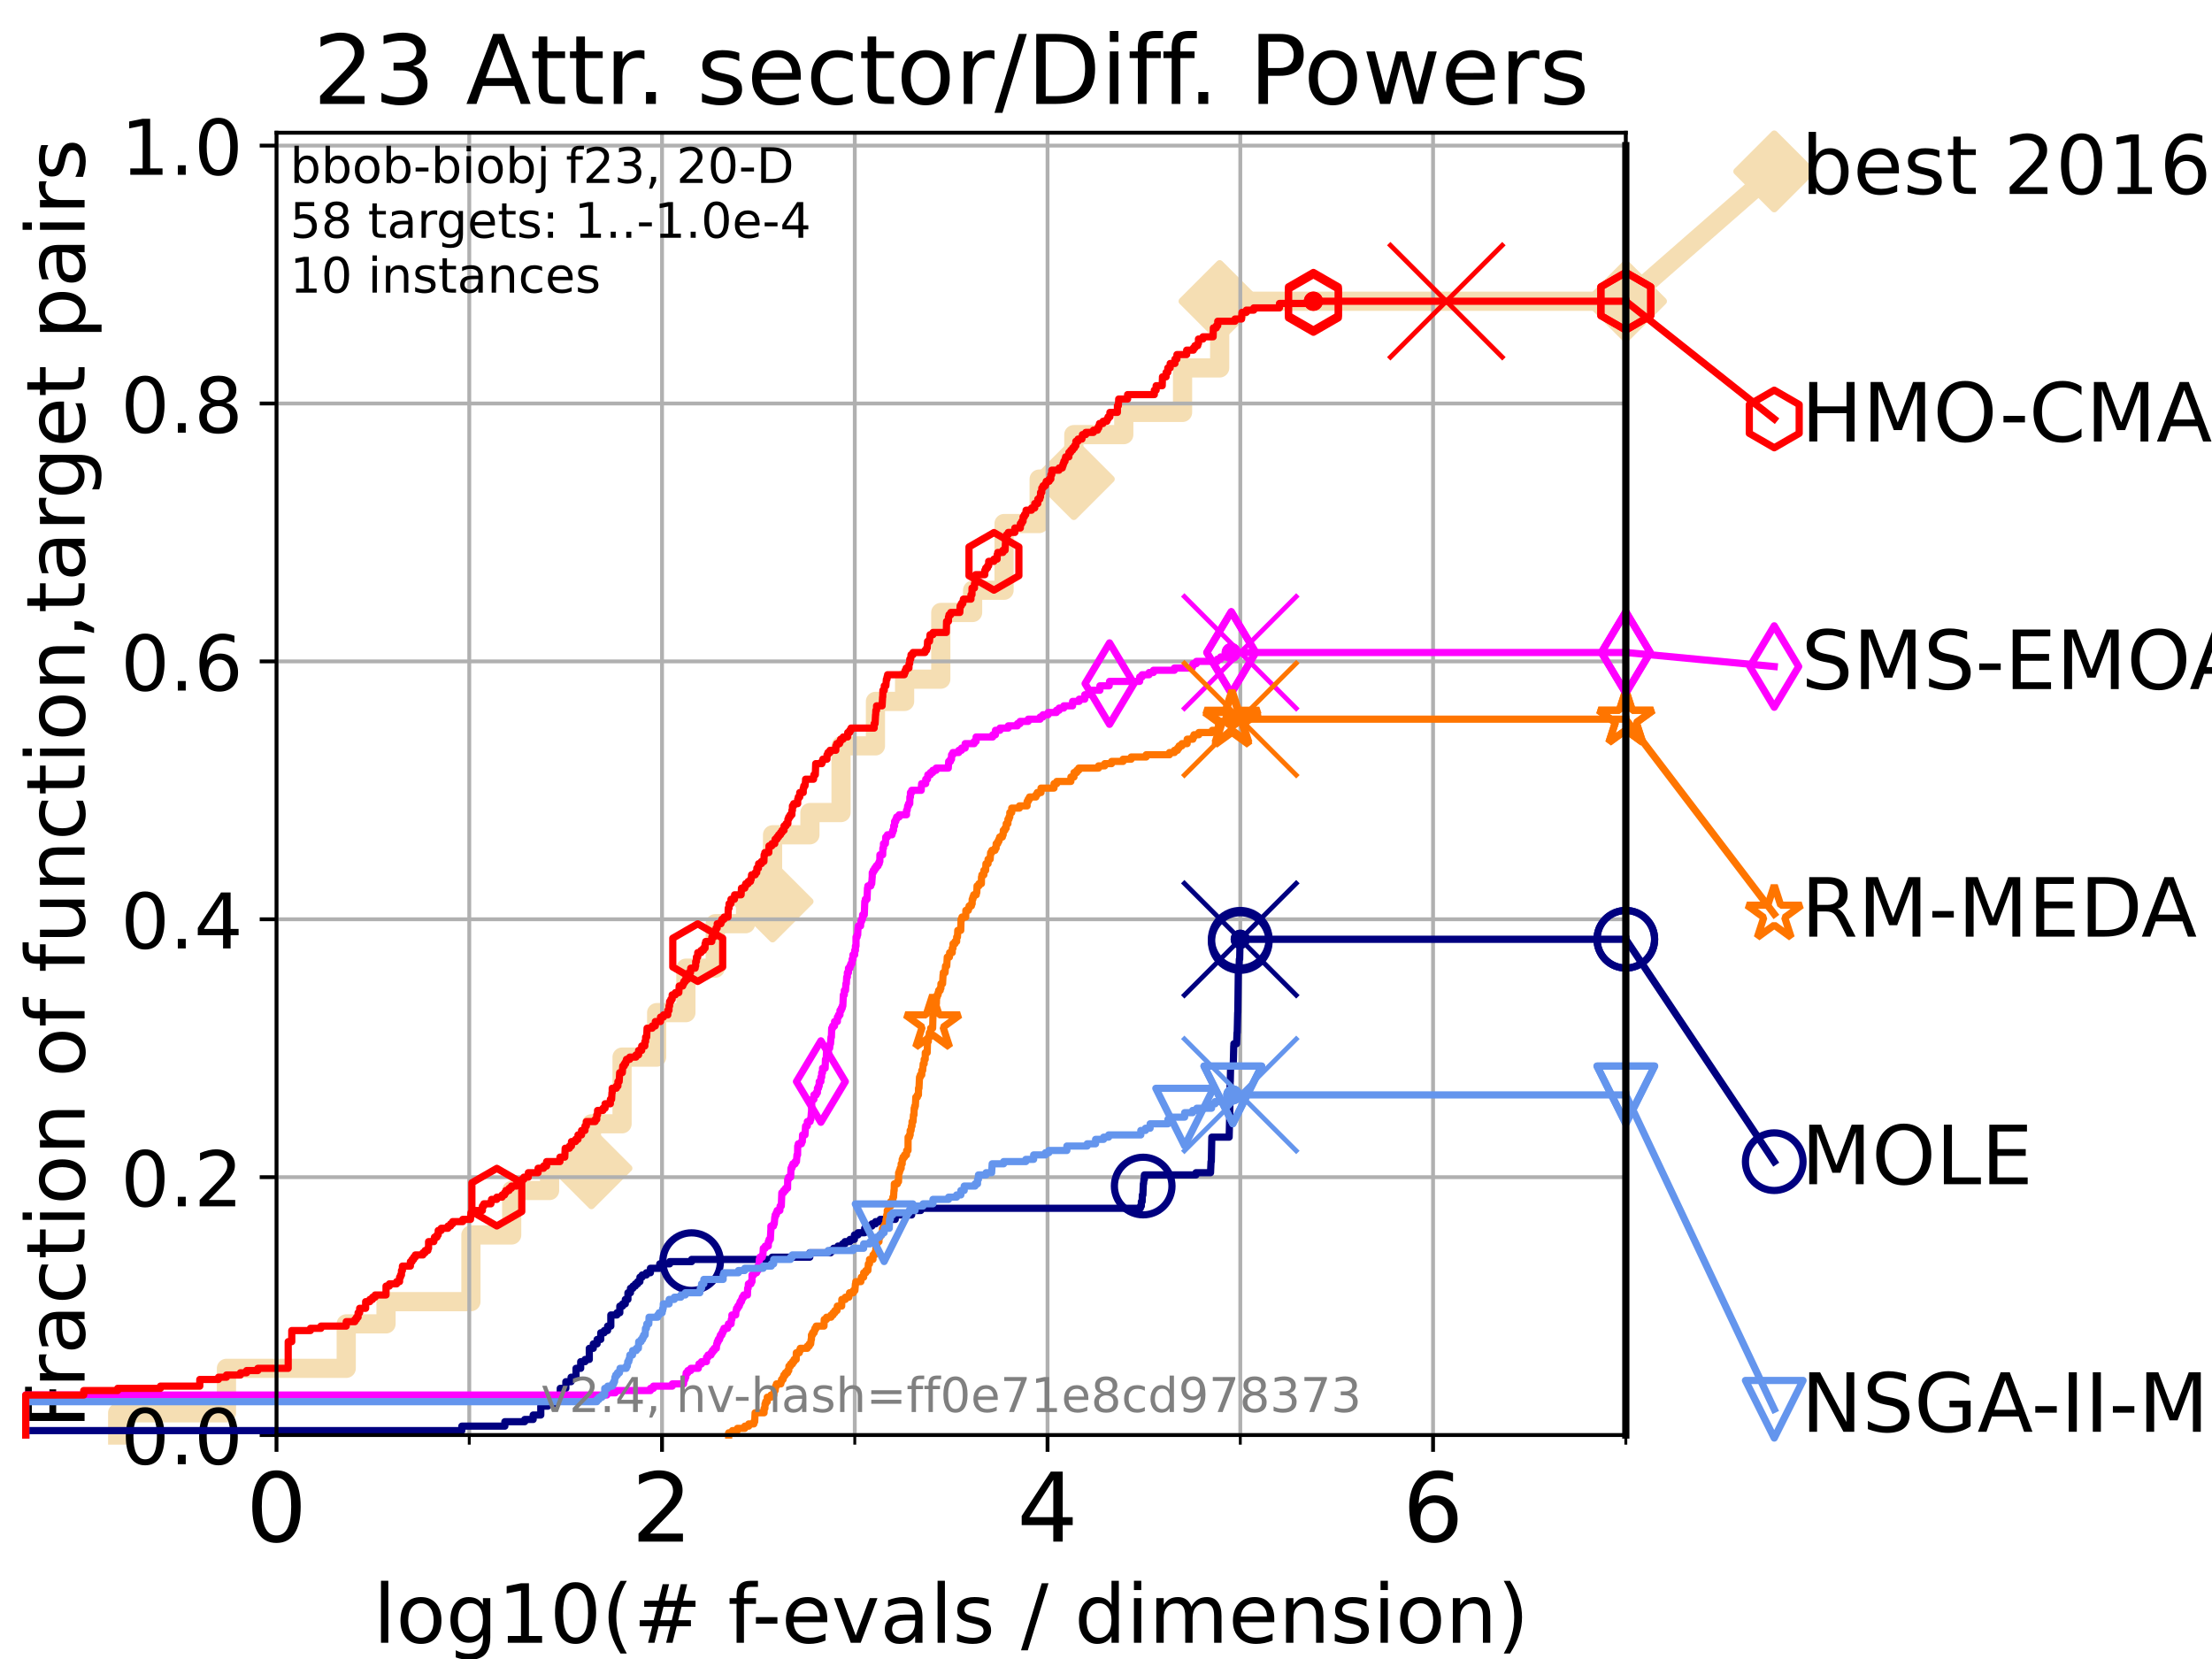 <?xml version="1.0" encoding="utf-8" standalone="no"?>
<!DOCTYPE svg PUBLIC "-//W3C//DTD SVG 1.1//EN"
  "http://www.w3.org/Graphics/SVG/1.1/DTD/svg11.dtd">
<!-- Created with matplotlib (https://matplotlib.org/) -->
<svg height="345.6pt" version="1.1" viewBox="0 0 460.8 345.6" width="460.8pt" xmlns="http://www.w3.org/2000/svg" xmlns:xlink="http://www.w3.org/1999/xlink">
 <defs>
  <style type="text/css">*{stroke-linecap:butt;stroke-linejoin:round;}</style>
 </defs>
 <g id="figure_1">
  <g id="patch_1">
   <path d="M 0 345.6 
L 460.8 345.6 
L 460.8 0 
L 0 0 
z
" style="fill:#ffffff;"/>
  </g>
  <g id="axes_1">
   <g id="patch_2">
    <path d="M 57.6 298.944 
L 338.688 298.944 
L 338.688 27.648 
L 57.6 27.648 
z
" style="fill:#ffffff;"/>
   </g>
   <g id="line2d_1">
    <path d="M 24.516 298.944 
L 24.516 294.313 
L 47.174 294.313 
L 47.174 285.05 
L 72.125 285.05 
L 72.125 275.788 
L 80.416 275.788 
L 80.416 271.157 
L 98.101 271.157 
L 98.101 257.263 
L 106.594 257.263 
L 106.594 248.001 
L 114.486 248.001 
L 114.486 243.37 
L 123.213 243.37 
L 123.213 234.107 
L 129.588 234.107 
L 129.588 220.214 
L 136.795 220.214 
L 136.795 210.951 
L 142.884 210.951 
L 142.884 201.689 
L 148.998 201.689 
L 148.998 192.426 
L 155.323 192.426 
L 155.323 187.795 
L 160.94 187.795 
L 160.94 173.901 
L 168.721 173.901 
L 168.721 169.27 
L 175.206 169.27 
L 175.206 155.377 
L 182.371 155.377 
L 182.371 146.114 
L 188.444 146.114 
L 188.444 141.483 
L 195.983 141.483 
L 195.983 127.589 
L 202.611 127.589 
L 202.611 122.958 
L 209.163 122.958 
L 209.163 109.065 
L 216.474 109.065 
L 216.474 99.802 
L 223.697 99.802 
L 223.697 90.54 
L 234.103 90.54 
L 234.103 85.909 
L 246.346 85.909 
L 246.346 76.646 
L 254.081 76.646 
L 254.081 62.753 
L 338.688 62.753 
" style="fill:none;stroke:#f5deb3;stroke-linecap:square;stroke-width:4;"/>
   </g>
   <g id="line2d_2">
    <defs>
     <path d="M -0 7.778 
L 7.778 0 
L 0 -7.778 
L -7.778 -0 
z
" id="ma49830a05c" style="stroke:#f5deb3;stroke-linejoin:miter;stroke-width:1.5;"/>
    </defs>
    <g>
     <use style="fill:#f5deb3;stroke:#f5deb3;stroke-linejoin:miter;stroke-width:1.5;" x="123.213" xlink:href="#ma49830a05c" y="243.37"/>
     <use style="fill:#f5deb3;stroke:#f5deb3;stroke-linejoin:miter;stroke-width:1.5;" x="160.94" xlink:href="#ma49830a05c" y="187.795"/>
     <use style="fill:#f5deb3;stroke:#f5deb3;stroke-linejoin:miter;stroke-width:1.5;" x="223.697" xlink:href="#ma49830a05c" y="99.802"/>
     <use style="fill:#f5deb3;stroke:#f5deb3;stroke-linejoin:miter;stroke-width:1.5;" x="254.081" xlink:href="#ma49830a05c" y="62.753"/>
     <use style="fill:#f5deb3;stroke:#f5deb3;stroke-linejoin:miter;stroke-width:1.5;" x="254.081" xlink:href="#ma49830a05c" y="62.753"/>
     <use style="fill:#f5deb3;stroke:#f5deb3;stroke-linejoin:miter;stroke-width:1.5;" x="338.688" xlink:href="#ma49830a05c" y="62.753"/>
    </g>
   </g>
   <g id="line2d_3">
    <path style="fill:none;stroke:#f5deb3;stroke-linecap:square;stroke-width:4;"/>
    <g/>
   </g>
   <g id="line2d_4">
    <path d="M 338.688 62.753 
L 369.608 35.706 
" style="fill:none;stroke:#f5deb3;stroke-linecap:square;stroke-width:4;"/>
    <g>
     <use style="fill:#f5deb3;stroke:#f5deb3;stroke-linejoin:miter;stroke-width:1.5;" x="338.688" xlink:href="#ma49830a05c" y="62.753"/>
     <use style="fill:#f5deb3;stroke:#f5deb3;stroke-linejoin:miter;stroke-width:1.5;" x="369.608" xlink:href="#ma49830a05c" y="35.706"/>
    </g>
   </g>
   <g id="matplotlib.axis_1">
    <g id="xtick_1">
     <g id="line2d_5">
      <path clip-path="url(#p0f7ac475f3)" d="M 57.6 298.944 
L 57.6 27.648 
" style="fill:none;stroke:#b0b0b0;stroke-linecap:square;stroke-width:0.8;"/>
     </g>
     <g id="line2d_6">
      <defs>
       <path d="M 0 0 
L 0 3.5 
" id="m68290ce029" style="stroke:#000000;stroke-width:0.8;"/>
      </defs>
      <g>
       <use style="stroke:#000000;stroke-width:0.8;" x="57.6" xlink:href="#m68290ce029" y="298.944"/>
      </g>
     </g>
     <g id="text_1">
      <!-- 0 -->
      <g transform="translate(51.237 321.141)scale(0.2 -0.2)">
       <defs>
        <path d="M 31.781 66.406 
Q 24.172 66.406 20.328 58.906 
Q 16.5 51.422 16.5 36.375 
Q 16.5 21.391 20.328 13.891 
Q 24.172 6.391 31.781 6.391 
Q 39.453 6.391 43.281 13.891 
Q 47.125 21.391 47.125 36.375 
Q 47.125 51.422 43.281 58.906 
Q 39.453 66.406 31.781 66.406 
z
M 31.781 74.219 
Q 44.047 74.219 50.516 64.516 
Q 56.984 54.828 56.984 36.375 
Q 56.984 17.969 50.516 8.266 
Q 44.047 -1.422 31.781 -1.422 
Q 19.531 -1.422 13.062 8.266 
Q 6.594 17.969 6.594 36.375 
Q 6.594 54.828 13.062 64.516 
Q 19.531 74.219 31.781 74.219 
z
" id="DejaVuSans-48"/>
       </defs>
       <use xlink:href="#DejaVuSans-48"/>
      </g>
     </g>
    </g>
    <g id="xtick_2">
     <g id="line2d_7">
      <path clip-path="url(#p0f7ac475f3)" d="M 137.911 298.944 
L 137.911 27.648 
" style="fill:none;stroke:#b0b0b0;stroke-linecap:square;stroke-width:0.8;"/>
     </g>
     <g id="line2d_8">
      <g>
       <use style="stroke:#000000;stroke-width:0.8;" x="137.911" xlink:href="#m68290ce029" y="298.944"/>
      </g>
     </g>
     <g id="text_2">
      <!-- 2 -->
      <g transform="translate(131.548 321.141)scale(0.2 -0.2)">
       <defs>
        <path d="M 19.188 8.297 
L 53.609 8.297 
L 53.609 0 
L 7.328 0 
L 7.328 8.297 
Q 12.938 14.109 22.625 23.891 
Q 32.328 33.688 34.812 36.531 
Q 39.547 41.844 41.422 45.531 
Q 43.312 49.219 43.312 52.781 
Q 43.312 58.594 39.234 62.25 
Q 35.156 65.922 28.609 65.922 
Q 23.969 65.922 18.812 64.312 
Q 13.672 62.703 7.812 59.422 
L 7.812 69.391 
Q 13.766 71.781 18.938 73 
Q 24.125 74.219 28.422 74.219 
Q 39.75 74.219 46.484 68.547 
Q 53.219 62.891 53.219 53.422 
Q 53.219 48.922 51.531 44.891 
Q 49.859 40.875 45.406 35.406 
Q 44.188 33.984 37.641 27.219 
Q 31.109 20.453 19.188 8.297 
z
" id="DejaVuSans-50"/>
       </defs>
       <use xlink:href="#DejaVuSans-50"/>
      </g>
     </g>
    </g>
    <g id="xtick_3">
     <g id="line2d_9">
      <path clip-path="url(#p0f7ac475f3)" d="M 218.222 298.944 
L 218.222 27.648 
" style="fill:none;stroke:#b0b0b0;stroke-linecap:square;stroke-width:0.8;"/>
     </g>
     <g id="line2d_10">
      <g>
       <use style="stroke:#000000;stroke-width:0.8;" x="218.222" xlink:href="#m68290ce029" y="298.944"/>
      </g>
     </g>
     <g id="text_3">
      <!-- 4 -->
      <g transform="translate(211.859 321.141)scale(0.2 -0.2)">
       <defs>
        <path d="M 37.797 64.312 
L 12.891 25.391 
L 37.797 25.391 
z
M 35.203 72.906 
L 47.609 72.906 
L 47.609 25.391 
L 58.016 25.391 
L 58.016 17.188 
L 47.609 17.188 
L 47.609 0 
L 37.797 0 
L 37.797 17.188 
L 4.891 17.188 
L 4.891 26.703 
z
" id="DejaVuSans-52"/>
       </defs>
       <use xlink:href="#DejaVuSans-52"/>
      </g>
     </g>
    </g>
    <g id="xtick_4">
     <g id="line2d_11">
      <path clip-path="url(#p0f7ac475f3)" d="M 298.533 298.944 
L 298.533 27.648 
" style="fill:none;stroke:#b0b0b0;stroke-linecap:square;stroke-width:0.8;"/>
     </g>
     <g id="line2d_12">
      <g>
       <use style="stroke:#000000;stroke-width:0.8;" x="298.533" xlink:href="#m68290ce029" y="298.944"/>
      </g>
     </g>
     <g id="text_4">
      <!-- 6 -->
      <g transform="translate(292.17 321.141)scale(0.2 -0.2)">
       <defs>
        <path d="M 33.016 40.375 
Q 26.375 40.375 22.484 35.828 
Q 18.609 31.297 18.609 23.391 
Q 18.609 15.531 22.484 10.953 
Q 26.375 6.391 33.016 6.391 
Q 39.656 6.391 43.531 10.953 
Q 47.406 15.531 47.406 23.391 
Q 47.406 31.297 43.531 35.828 
Q 39.656 40.375 33.016 40.375 
z
M 52.594 71.297 
L 52.594 62.312 
Q 48.875 64.062 45.094 64.984 
Q 41.312 65.922 37.594 65.922 
Q 27.828 65.922 22.672 59.328 
Q 17.531 52.734 16.797 39.406 
Q 19.672 43.656 24.016 45.922 
Q 28.375 48.188 33.594 48.188 
Q 44.578 48.188 50.953 41.516 
Q 57.328 34.859 57.328 23.391 
Q 57.328 12.156 50.688 5.359 
Q 44.047 -1.422 33.016 -1.422 
Q 20.359 -1.422 13.672 8.266 
Q 6.984 17.969 6.984 36.375 
Q 6.984 53.656 15.188 63.938 
Q 23.391 74.219 37.203 74.219 
Q 40.922 74.219 44.703 73.484 
Q 48.484 72.75 52.594 71.297 
z
" id="DejaVuSans-54"/>
       </defs>
       <use xlink:href="#DejaVuSans-54"/>
      </g>
     </g>
    </g>
    <g id="xtick_5">
     <g id="line2d_13">
      <path clip-path="url(#p0f7ac475f3)" d="M 97.755 298.944 
L 97.755 27.648 
" style="fill:none;stroke:#b0b0b0;stroke-linecap:square;stroke-width:0.8;"/>
     </g>
     <g id="line2d_14">
      <defs>
       <path d="M 0 0 
L 0 2 
" id="m658e328aab" style="stroke:#000000;stroke-width:0.6;"/>
      </defs>
      <g>
       <use style="stroke:#000000;stroke-width:0.6;" x="97.755" xlink:href="#m658e328aab" y="298.944"/>
      </g>
     </g>
    </g>
    <g id="xtick_6">
     <g id="line2d_15">
      <path clip-path="url(#p0f7ac475f3)" d="M 178.066 298.944 
L 178.066 27.648 
" style="fill:none;stroke:#b0b0b0;stroke-linecap:square;stroke-width:0.8;"/>
     </g>
     <g id="line2d_16">
      <g>
       <use style="stroke:#000000;stroke-width:0.6;" x="178.066" xlink:href="#m658e328aab" y="298.944"/>
      </g>
     </g>
    </g>
    <g id="xtick_7">
     <g id="line2d_17">
      <path clip-path="url(#p0f7ac475f3)" d="M 258.377 298.944 
L 258.377 27.648 
" style="fill:none;stroke:#b0b0b0;stroke-linecap:square;stroke-width:0.8;"/>
     </g>
     <g id="line2d_18">
      <g>
       <use style="stroke:#000000;stroke-width:0.6;" x="258.377" xlink:href="#m658e328aab" y="298.944"/>
      </g>
     </g>
    </g>
    <g id="xtick_8">
     <g id="line2d_19">
      <path clip-path="url(#p0f7ac475f3)" d="M 338.688 298.944 
L 338.688 27.648 
" style="fill:none;stroke:#b0b0b0;stroke-linecap:square;stroke-width:0.8;"/>
     </g>
     <g id="line2d_20">
      <g>
       <use style="stroke:#000000;stroke-width:0.6;" x="338.688" xlink:href="#m658e328aab" y="298.944"/>
      </g>
     </g>
    </g>
    <g id="text_5">
     <!-- log10(# f-evals / dimension) -->
     <g transform="translate(77.764 342.218)scale(0.17 -0.17)">
      <defs>
       <path d="M 9.422 75.984 
L 18.406 75.984 
L 18.406 0 
L 9.422 0 
z
" id="DejaVuSans-108"/>
       <path d="M 30.609 48.391 
Q 23.391 48.391 19.188 42.75 
Q 14.984 37.109 14.984 27.297 
Q 14.984 17.484 19.156 11.844 
Q 23.344 6.203 30.609 6.203 
Q 37.797 6.203 41.984 11.859 
Q 46.188 17.531 46.188 27.297 
Q 46.188 37.016 41.984 42.703 
Q 37.797 48.391 30.609 48.391 
z
M 30.609 56 
Q 42.328 56 49.016 48.375 
Q 55.719 40.766 55.719 27.297 
Q 55.719 13.875 49.016 6.219 
Q 42.328 -1.422 30.609 -1.422 
Q 18.844 -1.422 12.172 6.219 
Q 5.516 13.875 5.516 27.297 
Q 5.516 40.766 12.172 48.375 
Q 18.844 56 30.609 56 
z
" id="DejaVuSans-111"/>
       <path d="M 45.406 27.984 
Q 45.406 37.75 41.375 43.109 
Q 37.359 48.484 30.078 48.484 
Q 22.859 48.484 18.828 43.109 
Q 14.797 37.75 14.797 27.984 
Q 14.797 18.266 18.828 12.891 
Q 22.859 7.516 30.078 7.516 
Q 37.359 7.516 41.375 12.891 
Q 45.406 18.266 45.406 27.984 
z
M 54.391 6.781 
Q 54.391 -7.172 48.188 -13.984 
Q 42 -20.797 29.203 -20.797 
Q 24.469 -20.797 20.266 -20.094 
Q 16.062 -19.391 12.109 -17.922 
L 12.109 -9.188 
Q 16.062 -11.328 19.922 -12.344 
Q 23.781 -13.375 27.781 -13.375 
Q 36.625 -13.375 41.016 -8.766 
Q 45.406 -4.156 45.406 5.172 
L 45.406 9.625 
Q 42.625 4.781 38.281 2.391 
Q 33.938 0 27.875 0 
Q 17.828 0 11.672 7.656 
Q 5.516 15.328 5.516 27.984 
Q 5.516 40.672 11.672 48.328 
Q 17.828 56 27.875 56 
Q 33.938 56 38.281 53.609 
Q 42.625 51.219 45.406 46.391 
L 45.406 54.688 
L 54.391 54.688 
z
" id="DejaVuSans-103"/>
       <path d="M 12.406 8.297 
L 28.516 8.297 
L 28.516 63.922 
L 10.984 60.406 
L 10.984 69.391 
L 28.422 72.906 
L 38.281 72.906 
L 38.281 8.297 
L 54.391 8.297 
L 54.391 0 
L 12.406 0 
z
" id="DejaVuSans-49"/>
       <path d="M 31 75.875 
Q 24.469 64.656 21.281 53.656 
Q 18.109 42.672 18.109 31.391 
Q 18.109 20.125 21.312 9.062 
Q 24.516 -2 31 -13.188 
L 23.188 -13.188 
Q 15.875 -1.703 12.234 9.375 
Q 8.594 20.453 8.594 31.391 
Q 8.594 42.281 12.203 53.312 
Q 15.828 64.359 23.188 75.875 
z
" id="DejaVuSans-40"/>
       <path d="M 51.125 44 
L 36.922 44 
L 32.812 27.688 
L 47.125 27.688 
z
M 43.797 71.781 
L 38.719 51.516 
L 52.984 51.516 
L 58.109 71.781 
L 65.922 71.781 
L 60.891 51.516 
L 76.125 51.516 
L 76.125 44 
L 58.984 44 
L 54.984 27.688 
L 70.516 27.688 
L 70.516 20.219 
L 53.078 20.219 
L 48 0 
L 40.188 0 
L 45.219 20.219 
L 30.906 20.219 
L 25.875 0 
L 18.016 0 
L 23.094 20.219 
L 7.719 20.219 
L 7.719 27.688 
L 24.906 27.688 
L 29 44 
L 13.281 44 
L 13.281 51.516 
L 30.906 51.516 
L 35.891 71.781 
z
" id="DejaVuSans-35"/>
       <path id="DejaVuSans-32"/>
       <path d="M 37.109 75.984 
L 37.109 68.5 
L 28.516 68.5 
Q 23.688 68.5 21.797 66.547 
Q 19.922 64.594 19.922 59.516 
L 19.922 54.688 
L 34.719 54.688 
L 34.719 47.703 
L 19.922 47.703 
L 19.922 0 
L 10.891 0 
L 10.891 47.703 
L 2.297 47.703 
L 2.297 54.688 
L 10.891 54.688 
L 10.891 58.5 
Q 10.891 67.625 15.141 71.797 
Q 19.391 75.984 28.609 75.984 
z
" id="DejaVuSans-102"/>
       <path d="M 4.891 31.391 
L 31.203 31.391 
L 31.203 23.391 
L 4.891 23.391 
z
" id="DejaVuSans-45"/>
       <path d="M 56.203 29.594 
L 56.203 25.203 
L 14.891 25.203 
Q 15.484 15.922 20.484 11.062 
Q 25.484 6.203 34.422 6.203 
Q 39.594 6.203 44.453 7.469 
Q 49.312 8.734 54.109 11.281 
L 54.109 2.781 
Q 49.266 0.734 44.188 -0.344 
Q 39.109 -1.422 33.891 -1.422 
Q 20.797 -1.422 13.156 6.188 
Q 5.516 13.812 5.516 26.812 
Q 5.516 40.234 12.766 48.109 
Q 20.016 56 32.328 56 
Q 43.359 56 49.781 48.891 
Q 56.203 41.797 56.203 29.594 
z
M 47.219 32.234 
Q 47.125 39.594 43.094 43.984 
Q 39.062 48.391 32.422 48.391 
Q 24.906 48.391 20.391 44.141 
Q 15.875 39.891 15.188 32.172 
z
" id="DejaVuSans-101"/>
       <path d="M 2.984 54.688 
L 12.5 54.688 
L 29.594 8.797 
L 46.688 54.688 
L 56.203 54.688 
L 35.688 0 
L 23.484 0 
z
" id="DejaVuSans-118"/>
       <path d="M 34.281 27.484 
Q 23.391 27.484 19.188 25 
Q 14.984 22.516 14.984 16.5 
Q 14.984 11.719 18.141 8.906 
Q 21.297 6.109 26.703 6.109 
Q 34.188 6.109 38.703 11.406 
Q 43.219 16.703 43.219 25.484 
L 43.219 27.484 
z
M 52.203 31.203 
L 52.203 0 
L 43.219 0 
L 43.219 8.297 
Q 40.141 3.328 35.547 0.953 
Q 30.953 -1.422 24.312 -1.422 
Q 15.922 -1.422 10.953 3.297 
Q 6 8.016 6 15.922 
Q 6 25.141 12.172 29.828 
Q 18.359 34.516 30.609 34.516 
L 43.219 34.516 
L 43.219 35.406 
Q 43.219 41.609 39.141 45 
Q 35.062 48.391 27.688 48.391 
Q 23 48.391 18.547 47.266 
Q 14.109 46.141 10.016 43.891 
L 10.016 52.203 
Q 14.938 54.109 19.578 55.047 
Q 24.219 56 28.609 56 
Q 40.484 56 46.344 49.844 
Q 52.203 43.703 52.203 31.203 
z
" id="DejaVuSans-97"/>
       <path d="M 44.281 53.078 
L 44.281 44.578 
Q 40.484 46.531 36.375 47.5 
Q 32.281 48.484 27.875 48.484 
Q 21.188 48.484 17.844 46.438 
Q 14.5 44.391 14.5 40.281 
Q 14.5 37.156 16.891 35.375 
Q 19.281 33.594 26.516 31.984 
L 29.594 31.297 
Q 39.156 29.25 43.188 25.516 
Q 47.219 21.781 47.219 15.094 
Q 47.219 7.469 41.188 3.016 
Q 35.156 -1.422 24.609 -1.422 
Q 20.219 -1.422 15.453 -0.562 
Q 10.688 0.297 5.422 2 
L 5.422 11.281 
Q 10.406 8.688 15.234 7.391 
Q 20.062 6.109 24.812 6.109 
Q 31.156 6.109 34.562 8.281 
Q 37.984 10.453 37.984 14.406 
Q 37.984 18.062 35.516 20.016 
Q 33.062 21.969 24.703 23.781 
L 21.578 24.516 
Q 13.234 26.266 9.516 29.906 
Q 5.812 33.547 5.812 39.891 
Q 5.812 47.609 11.281 51.797 
Q 16.75 56 26.812 56 
Q 31.781 56 36.172 55.266 
Q 40.578 54.547 44.281 53.078 
z
" id="DejaVuSans-115"/>
       <path d="M 25.391 72.906 
L 33.688 72.906 
L 8.297 -9.281 
L 0 -9.281 
z
" id="DejaVuSans-47"/>
       <path d="M 45.406 46.391 
L 45.406 75.984 
L 54.391 75.984 
L 54.391 0 
L 45.406 0 
L 45.406 8.203 
Q 42.578 3.328 38.25 0.953 
Q 33.938 -1.422 27.875 -1.422 
Q 17.969 -1.422 11.734 6.484 
Q 5.516 14.406 5.516 27.297 
Q 5.516 40.188 11.734 48.094 
Q 17.969 56 27.875 56 
Q 33.938 56 38.25 53.625 
Q 42.578 51.266 45.406 46.391 
z
M 14.797 27.297 
Q 14.797 17.391 18.875 11.75 
Q 22.953 6.109 30.078 6.109 
Q 37.203 6.109 41.297 11.75 
Q 45.406 17.391 45.406 27.297 
Q 45.406 37.203 41.297 42.844 
Q 37.203 48.484 30.078 48.484 
Q 22.953 48.484 18.875 42.844 
Q 14.797 37.203 14.797 27.297 
z
" id="DejaVuSans-100"/>
       <path d="M 9.422 54.688 
L 18.406 54.688 
L 18.406 0 
L 9.422 0 
z
M 9.422 75.984 
L 18.406 75.984 
L 18.406 64.594 
L 9.422 64.594 
z
" id="DejaVuSans-105"/>
       <path d="M 52 44.188 
Q 55.375 50.25 60.062 53.125 
Q 64.75 56 71.094 56 
Q 79.641 56 84.281 50.016 
Q 88.922 44.047 88.922 33.016 
L 88.922 0 
L 79.891 0 
L 79.891 32.719 
Q 79.891 40.578 77.094 44.375 
Q 74.312 48.188 68.609 48.188 
Q 61.625 48.188 57.562 43.547 
Q 53.516 38.922 53.516 30.906 
L 53.516 0 
L 44.484 0 
L 44.484 32.719 
Q 44.484 40.625 41.703 44.406 
Q 38.922 48.188 33.109 48.188 
Q 26.219 48.188 22.156 43.531 
Q 18.109 38.875 18.109 30.906 
L 18.109 0 
L 9.078 0 
L 9.078 54.688 
L 18.109 54.688 
L 18.109 46.188 
Q 21.188 51.219 25.484 53.609 
Q 29.781 56 35.688 56 
Q 41.656 56 45.828 52.969 
Q 50 49.953 52 44.188 
z
" id="DejaVuSans-109"/>
       <path d="M 54.891 33.016 
L 54.891 0 
L 45.906 0 
L 45.906 32.719 
Q 45.906 40.484 42.875 44.328 
Q 39.844 48.188 33.797 48.188 
Q 26.516 48.188 22.312 43.547 
Q 18.109 38.922 18.109 30.906 
L 18.109 0 
L 9.078 0 
L 9.078 54.688 
L 18.109 54.688 
L 18.109 46.188 
Q 21.344 51.125 25.703 53.562 
Q 30.078 56 35.797 56 
Q 45.219 56 50.047 50.172 
Q 54.891 44.344 54.891 33.016 
z
" id="DejaVuSans-110"/>
       <path d="M 8.016 75.875 
L 15.828 75.875 
Q 23.141 64.359 26.781 53.312 
Q 30.422 42.281 30.422 31.391 
Q 30.422 20.453 26.781 9.375 
Q 23.141 -1.703 15.828 -13.188 
L 8.016 -13.188 
Q 14.5 -2 17.703 9.062 
Q 20.906 20.125 20.906 31.391 
Q 20.906 42.672 17.703 53.656 
Q 14.5 64.656 8.016 75.875 
z
" id="DejaVuSans-41"/>
      </defs>
      <use xlink:href="#DejaVuSans-108"/>
      <use x="27.783" xlink:href="#DejaVuSans-111"/>
      <use x="88.965" xlink:href="#DejaVuSans-103"/>
      <use x="152.441" xlink:href="#DejaVuSans-49"/>
      <use x="216.064" xlink:href="#DejaVuSans-48"/>
      <use x="279.688" xlink:href="#DejaVuSans-40"/>
      <use x="318.701" xlink:href="#DejaVuSans-35"/>
      <use x="402.49" xlink:href="#DejaVuSans-32"/>
      <use x="434.277" xlink:href="#DejaVuSans-102"/>
      <use x="463.982" xlink:href="#DejaVuSans-45"/>
      <use x="500.066" xlink:href="#DejaVuSans-101"/>
      <use x="561.59" xlink:href="#DejaVuSans-118"/>
      <use x="620.77" xlink:href="#DejaVuSans-97"/>
      <use x="682.049" xlink:href="#DejaVuSans-108"/>
      <use x="709.832" xlink:href="#DejaVuSans-115"/>
      <use x="761.932" xlink:href="#DejaVuSans-32"/>
      <use x="793.719" xlink:href="#DejaVuSans-47"/>
      <use x="827.41" xlink:href="#DejaVuSans-32"/>
      <use x="859.197" xlink:href="#DejaVuSans-100"/>
      <use x="922.674" xlink:href="#DejaVuSans-105"/>
      <use x="950.457" xlink:href="#DejaVuSans-109"/>
      <use x="1047.869" xlink:href="#DejaVuSans-101"/>
      <use x="1109.393" xlink:href="#DejaVuSans-110"/>
      <use x="1172.771" xlink:href="#DejaVuSans-115"/>
      <use x="1224.871" xlink:href="#DejaVuSans-105"/>
      <use x="1252.654" xlink:href="#DejaVuSans-111"/>
      <use x="1313.836" xlink:href="#DejaVuSans-110"/>
      <use x="1377.215" xlink:href="#DejaVuSans-41"/>
     </g>
    </g>
   </g>
   <g id="matplotlib.axis_2">
    <g id="ytick_1">
     <g id="line2d_21">
      <path clip-path="url(#p0f7ac475f3)" d="M 57.6 298.944 
L 338.688 298.944 
" style="fill:none;stroke:#b0b0b0;stroke-linecap:square;stroke-width:0.8;"/>
     </g>
     <g id="line2d_22">
      <defs>
       <path d="M 0 0 
L -3.5 0 
" id="m1ef2c9a372" style="stroke:#000000;stroke-width:0.8;"/>
      </defs>
      <g>
       <use style="stroke:#000000;stroke-width:0.8;" x="57.6" xlink:href="#m1ef2c9a372" y="298.944"/>
      </g>
     </g>
     <g id="text_6">
      <!-- 0.0 -->
      <g transform="translate(25.155 305.023)scale(0.16 -0.16)">
       <defs>
        <path d="M 10.688 12.406 
L 21 12.406 
L 21 0 
L 10.688 0 
z
" id="DejaVuSans-46"/>
       </defs>
       <use xlink:href="#DejaVuSans-48"/>
       <use x="63.623" xlink:href="#DejaVuSans-46"/>
       <use x="95.41" xlink:href="#DejaVuSans-48"/>
      </g>
     </g>
    </g>
    <g id="ytick_2">
     <g id="line2d_23">
      <path clip-path="url(#p0f7ac475f3)" d="M 57.6 245.222 
L 338.688 245.222 
" style="fill:none;stroke:#b0b0b0;stroke-linecap:square;stroke-width:0.8;"/>
     </g>
     <g id="line2d_24">
      <g>
       <use style="stroke:#000000;stroke-width:0.8;" x="57.6" xlink:href="#m1ef2c9a372" y="245.222"/>
      </g>
     </g>
     <g id="text_7">
      <!-- 0.2 -->
      <g transform="translate(25.155 251.301)scale(0.16 -0.16)">
       <use xlink:href="#DejaVuSans-48"/>
       <use x="63.623" xlink:href="#DejaVuSans-46"/>
       <use x="95.41" xlink:href="#DejaVuSans-50"/>
      </g>
     </g>
    </g>
    <g id="ytick_3">
     <g id="line2d_25">
      <path clip-path="url(#p0f7ac475f3)" d="M 57.6 191.5 
L 338.688 191.5 
" style="fill:none;stroke:#b0b0b0;stroke-linecap:square;stroke-width:0.8;"/>
     </g>
     <g id="line2d_26">
      <g>
       <use style="stroke:#000000;stroke-width:0.8;" x="57.6" xlink:href="#m1ef2c9a372" y="191.5"/>
      </g>
     </g>
     <g id="text_8">
      <!-- 0.4 -->
      <g transform="translate(25.155 197.579)scale(0.16 -0.16)">
       <use xlink:href="#DejaVuSans-48"/>
       <use x="63.623" xlink:href="#DejaVuSans-46"/>
       <use x="95.41" xlink:href="#DejaVuSans-52"/>
      </g>
     </g>
    </g>
    <g id="ytick_4">
     <g id="line2d_27">
      <path clip-path="url(#p0f7ac475f3)" d="M 57.6 137.778 
L 338.688 137.778 
" style="fill:none;stroke:#b0b0b0;stroke-linecap:square;stroke-width:0.8;"/>
     </g>
     <g id="line2d_28">
      <g>
       <use style="stroke:#000000;stroke-width:0.8;" x="57.6" xlink:href="#m1ef2c9a372" y="137.778"/>
      </g>
     </g>
     <g id="text_9">
      <!-- 0.6 -->
      <g transform="translate(25.155 143.857)scale(0.16 -0.16)">
       <use xlink:href="#DejaVuSans-48"/>
       <use x="63.623" xlink:href="#DejaVuSans-46"/>
       <use x="95.41" xlink:href="#DejaVuSans-54"/>
      </g>
     </g>
    </g>
    <g id="ytick_5">
     <g id="line2d_29">
      <path clip-path="url(#p0f7ac475f3)" d="M 57.6 84.056 
L 338.688 84.056 
" style="fill:none;stroke:#b0b0b0;stroke-linecap:square;stroke-width:0.8;"/>
     </g>
     <g id="line2d_30">
      <g>
       <use style="stroke:#000000;stroke-width:0.8;" x="57.6" xlink:href="#m1ef2c9a372" y="84.056"/>
      </g>
     </g>
     <g id="text_10">
      <!-- 0.8 -->
      <g transform="translate(25.155 90.135)scale(0.16 -0.16)">
       <defs>
        <path d="M 31.781 34.625 
Q 24.75 34.625 20.719 30.859 
Q 16.703 27.094 16.703 20.516 
Q 16.703 13.922 20.719 10.156 
Q 24.75 6.391 31.781 6.391 
Q 38.812 6.391 42.859 10.172 
Q 46.922 13.969 46.922 20.516 
Q 46.922 27.094 42.891 30.859 
Q 38.875 34.625 31.781 34.625 
z
M 21.922 38.812 
Q 15.578 40.375 12.031 44.719 
Q 8.5 49.078 8.5 55.328 
Q 8.5 64.062 14.719 69.141 
Q 20.953 74.219 31.781 74.219 
Q 42.672 74.219 48.875 69.141 
Q 55.078 64.062 55.078 55.328 
Q 55.078 49.078 51.531 44.719 
Q 48 40.375 41.703 38.812 
Q 48.828 37.156 52.797 32.312 
Q 56.781 27.484 56.781 20.516 
Q 56.781 9.906 50.312 4.234 
Q 43.844 -1.422 31.781 -1.422 
Q 19.734 -1.422 13.25 4.234 
Q 6.781 9.906 6.781 20.516 
Q 6.781 27.484 10.781 32.312 
Q 14.797 37.156 21.922 38.812 
z
M 18.312 54.391 
Q 18.312 48.734 21.844 45.562 
Q 25.391 42.391 31.781 42.391 
Q 38.141 42.391 41.719 45.562 
Q 45.312 48.734 45.312 54.391 
Q 45.312 60.062 41.719 63.234 
Q 38.141 66.406 31.781 66.406 
Q 25.391 66.406 21.844 63.234 
Q 18.312 60.062 18.312 54.391 
z
" id="DejaVuSans-56"/>
       </defs>
       <use xlink:href="#DejaVuSans-48"/>
       <use x="63.623" xlink:href="#DejaVuSans-46"/>
       <use x="95.41" xlink:href="#DejaVuSans-56"/>
      </g>
     </g>
    </g>
    <g id="ytick_6">
     <g id="line2d_31">
      <path clip-path="url(#p0f7ac475f3)" d="M 57.6 30.334 
L 338.688 30.334 
" style="fill:none;stroke:#b0b0b0;stroke-linecap:square;stroke-width:0.8;"/>
     </g>
     <g id="line2d_32">
      <g>
       <use style="stroke:#000000;stroke-width:0.8;" x="57.6" xlink:href="#m1ef2c9a372" y="30.334"/>
      </g>
     </g>
     <g id="text_11">
      <!-- 1.0 -->
      <g transform="translate(25.155 36.413)scale(0.16 -0.16)">
       <use xlink:href="#DejaVuSans-49"/>
       <use x="63.623" xlink:href="#DejaVuSans-46"/>
       <use x="95.41" xlink:href="#DejaVuSans-48"/>
      </g>
     </g>
    </g>
    <g id="text_12">
     <!-- Fraction of function,target pairs -->
     <g transform="translate(17.62 297.681)rotate(-90)scale(0.17 -0.17)">
      <defs>
       <path d="M 9.812 72.906 
L 51.703 72.906 
L 51.703 64.594 
L 19.672 64.594 
L 19.672 43.109 
L 48.578 43.109 
L 48.578 34.812 
L 19.672 34.812 
L 19.672 0 
L 9.812 0 
z
" id="DejaVuSans-70"/>
       <path d="M 41.109 46.297 
Q 39.594 47.172 37.812 47.578 
Q 36.031 48 33.891 48 
Q 26.266 48 22.188 43.047 
Q 18.109 38.094 18.109 28.812 
L 18.109 0 
L 9.078 0 
L 9.078 54.688 
L 18.109 54.688 
L 18.109 46.188 
Q 20.953 51.172 25.484 53.578 
Q 30.031 56 36.531 56 
Q 37.453 56 38.578 55.875 
Q 39.703 55.766 41.062 55.516 
z
" id="DejaVuSans-114"/>
       <path d="M 48.781 52.594 
L 48.781 44.188 
Q 44.969 46.297 41.141 47.344 
Q 37.312 48.391 33.406 48.391 
Q 24.656 48.391 19.812 42.844 
Q 14.984 37.312 14.984 27.297 
Q 14.984 17.281 19.812 11.734 
Q 24.656 6.203 33.406 6.203 
Q 37.312 6.203 41.141 7.25 
Q 44.969 8.297 48.781 10.406 
L 48.781 2.094 
Q 45.016 0.344 40.984 -0.531 
Q 36.969 -1.422 32.422 -1.422 
Q 20.062 -1.422 12.781 6.344 
Q 5.516 14.109 5.516 27.297 
Q 5.516 40.672 12.859 48.328 
Q 20.219 56 33.016 56 
Q 37.156 56 41.109 55.141 
Q 45.062 54.297 48.781 52.594 
z
" id="DejaVuSans-99"/>
       <path d="M 18.312 70.219 
L 18.312 54.688 
L 36.812 54.688 
L 36.812 47.703 
L 18.312 47.703 
L 18.312 18.016 
Q 18.312 11.328 20.141 9.422 
Q 21.969 7.516 27.594 7.516 
L 36.812 7.516 
L 36.812 0 
L 27.594 0 
Q 17.188 0 13.234 3.875 
Q 9.281 7.766 9.281 18.016 
L 9.281 47.703 
L 2.688 47.703 
L 2.688 54.688 
L 9.281 54.688 
L 9.281 70.219 
z
" id="DejaVuSans-116"/>
       <path d="M 8.5 21.578 
L 8.5 54.688 
L 17.484 54.688 
L 17.484 21.922 
Q 17.484 14.156 20.5 10.266 
Q 23.531 6.391 29.594 6.391 
Q 36.859 6.391 41.078 11.031 
Q 45.312 15.672 45.312 23.688 
L 45.312 54.688 
L 54.297 54.688 
L 54.297 0 
L 45.312 0 
L 45.312 8.406 
Q 42.047 3.422 37.719 1 
Q 33.406 -1.422 27.688 -1.422 
Q 18.266 -1.422 13.375 4.438 
Q 8.5 10.297 8.5 21.578 
z
M 31.109 56 
z
" id="DejaVuSans-117"/>
       <path d="M 11.719 12.406 
L 22.016 12.406 
L 22.016 4 
L 14.016 -11.625 
L 7.719 -11.625 
L 11.719 4 
z
" id="DejaVuSans-44"/>
       <path d="M 18.109 8.203 
L 18.109 -20.797 
L 9.078 -20.797 
L 9.078 54.688 
L 18.109 54.688 
L 18.109 46.391 
Q 20.953 51.266 25.266 53.625 
Q 29.594 56 35.594 56 
Q 45.562 56 51.781 48.094 
Q 58.016 40.188 58.016 27.297 
Q 58.016 14.406 51.781 6.484 
Q 45.562 -1.422 35.594 -1.422 
Q 29.594 -1.422 25.266 0.953 
Q 20.953 3.328 18.109 8.203 
z
M 48.688 27.297 
Q 48.688 37.203 44.609 42.844 
Q 40.531 48.484 33.406 48.484 
Q 26.266 48.484 22.188 42.844 
Q 18.109 37.203 18.109 27.297 
Q 18.109 17.391 22.188 11.75 
Q 26.266 6.109 33.406 6.109 
Q 40.531 6.109 44.609 11.75 
Q 48.688 17.391 48.688 27.297 
z
" id="DejaVuSans-112"/>
      </defs>
      <use xlink:href="#DejaVuSans-70"/>
      <use x="50.27" xlink:href="#DejaVuSans-114"/>
      <use x="91.383" xlink:href="#DejaVuSans-97"/>
      <use x="152.662" xlink:href="#DejaVuSans-99"/>
      <use x="207.643" xlink:href="#DejaVuSans-116"/>
      <use x="246.852" xlink:href="#DejaVuSans-105"/>
      <use x="274.635" xlink:href="#DejaVuSans-111"/>
      <use x="335.816" xlink:href="#DejaVuSans-110"/>
      <use x="399.195" xlink:href="#DejaVuSans-32"/>
      <use x="430.982" xlink:href="#DejaVuSans-111"/>
      <use x="492.164" xlink:href="#DejaVuSans-102"/>
      <use x="527.369" xlink:href="#DejaVuSans-32"/>
      <use x="559.156" xlink:href="#DejaVuSans-102"/>
      <use x="594.361" xlink:href="#DejaVuSans-117"/>
      <use x="657.74" xlink:href="#DejaVuSans-110"/>
      <use x="721.119" xlink:href="#DejaVuSans-99"/>
      <use x="776.1" xlink:href="#DejaVuSans-116"/>
      <use x="815.309" xlink:href="#DejaVuSans-105"/>
      <use x="843.092" xlink:href="#DejaVuSans-111"/>
      <use x="904.273" xlink:href="#DejaVuSans-110"/>
      <use x="967.652" xlink:href="#DejaVuSans-44"/>
      <use x="999.439" xlink:href="#DejaVuSans-116"/>
      <use x="1038.648" xlink:href="#DejaVuSans-97"/>
      <use x="1099.928" xlink:href="#DejaVuSans-114"/>
      <use x="1139.291" xlink:href="#DejaVuSans-103"/>
      <use x="1202.768" xlink:href="#DejaVuSans-101"/>
      <use x="1264.291" xlink:href="#DejaVuSans-116"/>
      <use x="1303.5" xlink:href="#DejaVuSans-32"/>
      <use x="1335.287" xlink:href="#DejaVuSans-112"/>
      <use x="1398.764" xlink:href="#DejaVuSans-97"/>
      <use x="1460.043" xlink:href="#DejaVuSans-105"/>
      <use x="1487.826" xlink:href="#DejaVuSans-114"/>
      <use x="1528.939" xlink:href="#DejaVuSans-115"/>
     </g>
    </g>
   </g>
   <g id="line2d_33">
    <defs>
     <path d="M 0 1.5 
C 0.398 1.5 0.779 1.342 1.061 1.061 
C 1.342 0.779 1.5 0.398 1.5 0 
C 1.5 -0.398 1.342 -0.779 1.061 -1.061 
C 0.779 -1.342 0.398 -1.5 0 -1.5 
C -0.398 -1.5 -0.779 -1.342 -1.061 -1.061 
C -1.342 -0.779 -1.5 -0.398 -1.5 0 
C -1.5 0.398 -1.342 0.779 -1.061 1.061 
C -0.779 1.342 -0.398 1.5 0 1.5 
z
" id="m21cbc747d6" style="stroke:#f5deb3;"/>
    </defs>
    <g>
     <use style="fill:#f5deb3;stroke:#f5deb3;" x="254.081" xlink:href="#m21cbc747d6" y="62.753"/>
     <use style="fill:#f5deb3;stroke:#f5deb3;" x="254.081" xlink:href="#m21cbc747d6" y="62.753"/>
    </g>
   </g>
   <g id="line2d_34">
    <defs>
     <path d="M 0 1.5 
C 0.398 1.5 0.779 1.342 1.061 1.061 
C 1.342 0.779 1.5 0.398 1.5 0 
C 1.5 -0.398 1.342 -0.779 1.061 -1.061 
C 0.779 -1.342 0.398 -1.5 0 -1.5 
C -0.398 -1.5 -0.779 -1.342 -1.061 -1.061 
C -1.342 -0.779 -1.5 -0.398 -1.5 0 
C -1.5 0.398 -1.342 0.779 -1.061 1.061 
C -0.779 1.342 -0.398 1.5 0 1.5 
z
" id="m6d2aa7bc94" style="stroke:#000080;"/>
    </defs>
    <g>
     <use style="fill:#000080;stroke:#000080;" x="258.366" xlink:href="#m6d2aa7bc94" y="195.668"/>
     <use style="fill:#000080;stroke:#000080;" x="258.366" xlink:href="#m6d2aa7bc94" y="195.668"/>
    </g>
   </g>
   <g id="line2d_35">
    <path d="M 5.357 298.944 
L 5.357 298.018 
L 96.206 298.018 
L 96.206 297.092 
L 105.172 297.092 
L 105.172 296.165 
L 109.312 296.165 
L 109.312 295.702 
L 111.064 295.702 
L 111.064 294.776 
L 112.656 294.776 
L 112.656 292.923 
L 114.114 292.923 
L 114.114 292.46 
L 115.46 292.46 
L 115.46 291.071 
L 116.71 291.071 
L 116.71 289.218 
L 117.876 289.218 
L 117.876 287.829 
L 118.968 287.829 
L 118.968 286.903 
L 119.997 286.903 
L 119.997 285.05 
L 120.968 285.05 
L 120.968 283.661 
L 121.888 283.661 
L 121.888 283.198 
L 122.761 283.198 
L 122.761 280.882 
L 123.594 280.882 
L 123.594 279.956 
L 124.388 279.956 
L 124.388 279.03 
L 125.147 279.03 
L 125.147 277.64 
L 125.875 277.64 
L 125.875 277.177 
L 126.574 277.177 
L 126.574 276.251 
L 127.246 276.251 
L 127.246 273.935 
L 128.516 273.935 
L 128.516 273.472 
L 129.118 273.472 
L 129.118 272.083 
L 129.7 272.083 
L 129.7 271.62 
L 130.264 271.62 
L 130.264 270.694 
L 130.809 270.694 
L 130.809 269.304 
L 131.338 269.304 
L 131.338 268.378 
L 131.852 268.378 
L 131.852 267.915 
L 132.351 267.915 
L 132.351 267.452 
L 132.836 267.452 
L 132.836 266.989 
L 133.307 266.989 
L 133.307 266.062 
L 133.767 266.062 
L 133.767 265.599 
L 134.651 265.599 
L 134.651 265.136 
L 135.492 265.136 
L 135.492 264.21 
L 137.434 264.21 
L 137.434 263.284 
L 139.509 263.284 
L 139.509 262.821 
L 144.075 262.821 
L 144.075 262.357 
L 160.845 262.357 
L 160.845 261.894 
L 168.691 261.894 
L 168.691 260.968 
L 173.052 260.968 
L 173.052 260.505 
L 173.655 260.505 
L 173.655 260.042 
L 174.568 260.042 
L 174.568 259.579 
L 175.519 259.579 
L 175.519 259.116 
L 176.027 259.116 
L 176.027 258.653 
L 177.068 258.653 
L 177.068 258.189 
L 177.992 258.189 
L 177.992 257.263 
L 178.728 257.263 
L 178.728 256.8 
L 180.128 256.8 
L 180.128 255.874 
L 180.647 255.874 
L 180.647 255.411 
L 181.647 255.411 
L 181.647 254.948 
L 182.399 254.948 
L 182.399 254.484 
L 183.361 254.484 
L 183.361 254.021 
L 186.497 254.021 
L 186.497 253.095 
L 189.919 253.095 
L 189.919 252.169 
L 191.819 252.169 
L 191.819 251.706 
L 237.559 251.706 
L 237.559 251.243 
L 237.765 251.243 
L 237.765 250.316 
L 237.934 250.316 
L 237.969 248.927 
L 238.087 248.927 
L 238.176 246.611 
L 238.226 246.611 
L 238.296 245.685 
L 238.393 245.685 
L 238.393 244.759 
L 249.146 244.759 
L 249.146 244.296 
L 252.177 244.296 
L 252.281 241.98 
L 252.339 241.98 
L 252.444 236.886 
L 256.054 236.886 
L 256.148 233.181 
L 256.167 233.181 
L 256.266 225.308 
L 256.29 225.308 
L 256.362 222.066 
L 256.903 222.066 
L 257.012 217.898 
L 257.039 217.898 
L 257.039 217.435 
L 257.605 217.435 
L 257.699 215.119 
L 257.733 215.119 
L 257.833 210.951 
L 257.856 210.951 
L 257.962 202.615 
L 257.976 202.615 
L 258.072 201.689 
L 258.12 201.689 
L 258.176 199.836 
L 258.243 199.836 
L 258.325 196.131 
L 258.366 196.131 
L 258.366 195.668 
L 338.688 195.668 
L 338.688 195.668 
" style="fill:none;stroke:#000080;stroke-linecap:square;stroke-width:1.5;"/>
   </g>
   <g id="line2d_36">
    <defs>
     <path d="M 0 6 
C 1.591 6 3.117 5.368 4.243 4.243 
C 5.368 3.117 6 1.591 6 0 
C 6 -1.591 5.368 -3.117 4.243 -4.243 
C 3.117 -5.368 1.591 -6 0 -6 
C -1.591 -6 -3.117 -5.368 -4.243 -4.243 
C -5.368 -3.117 -6 -1.591 -6 0 
C -6 1.591 -5.368 3.117 -4.243 4.243 
C -3.117 5.368 -1.591 6 0 6 
z
" id="maf460c2fed" style="stroke:#000080;stroke-width:1.5;"/>
    </defs>
    <g>
     <use style="fill-opacity:0;stroke:#000080;stroke-width:1.5;" x="144.075" xlink:href="#maf460c2fed" y="262.821"/>
     <use style="fill-opacity:0;stroke:#000080;stroke-width:1.5;" x="238.147" xlink:href="#maf460c2fed" y="247.075"/>
     <use style="fill-opacity:0;stroke:#000080;stroke-width:1.5;" x="258.366" xlink:href="#maf460c2fed" y="196.131"/>
     <use style="fill-opacity:0;stroke:#000080;stroke-width:1.5;" x="258.366" xlink:href="#maf460c2fed" y="195.668"/>
     <use style="fill-opacity:0;stroke:#000080;stroke-width:1.5;" x="338.688" xlink:href="#maf460c2fed" y="195.668"/>
    </g>
   </g>
   <g id="line2d_37">
    <path style="fill:none;stroke:#000080;stroke-linecap:square;stroke-width:1.5;"/>
    <g/>
   </g>
   <g id="line2d_38">
    <path clip-path="url(#p0f7ac475f3)" d="M 258.377 195.668 
" style="fill:none;stroke:#000080;stroke-linecap:square;stroke-width:1.5;"/>
    <defs>
     <path d="M -12 12 
L 12 -12 
M -12 -12 
L 12 12 
" id="mabde42347d" style="stroke:#000080;"/>
    </defs>
    <g clip-path="url(#p0f7ac475f3)">
     <use style="fill:#000080;stroke:#000080;" x="258.377" xlink:href="#mabde42347d" y="195.668"/>
    </g>
   </g>
   <g id="line2d_39">
    <defs>
     <path d="M 0 1.5 
C 0.398 1.5 0.779 1.342 1.061 1.061 
C 1.342 0.779 1.5 0.398 1.5 0 
C 1.5 -0.398 1.342 -0.779 1.061 -1.061 
C 0.779 -1.342 0.398 -1.5 0 -1.5 
C -0.398 -1.5 -0.779 -1.342 -1.061 -1.061 
C -1.342 -0.779 -1.5 -0.398 -1.5 0 
C -1.5 0.398 -1.342 0.779 -1.061 1.061 
C -0.779 1.342 -0.398 1.5 0 1.5 
z
" id="m3446efaa6e" style="stroke:#ff00ff;"/>
    </defs>
    <g>
     <use style="fill:#ff00ff;stroke:#ff00ff;" x="256.494" xlink:href="#m3446efaa6e" y="135.926"/>
     <use style="fill:#ff00ff;stroke:#ff00ff;" x="256.494" xlink:href="#m3446efaa6e" y="135.926"/>
    </g>
   </g>
   <g id="line2d_40">
    <path d="M 5.357 298.944 
L 5.357 290.608 
L 126.423 290.608 
L 126.423 290.145 
L 128.184 290.145 
L 128.184 289.682 
L 135.502 289.682 
L 135.502 289.218 
L 136.122 289.218 
L 136.122 288.755 
L 140.05 288.755 
L 140.05 288.292 
L 142.392 288.292 
L 142.5 287.366 
L 142.693 287.366 
L 142.693 286.903 
L 142.864 286.903 
L 142.95 285.977 
L 143.299 285.977 
L 143.299 285.514 
L 143.903 285.514 
L 143.903 285.05 
L 145.469 285.05 
L 145.469 284.587 
L 145.599 284.587 
L 145.599 284.124 
L 146.135 284.124 
L 146.135 283.661 
L 147.17 283.661 
L 147.18 282.735 
L 147.495 282.735 
L 147.495 282.272 
L 148.123 282.272 
L 148.123 281.809 
L 148.402 281.809 
L 148.402 281.345 
L 148.78 281.345 
L 148.78 280.882 
L 149.228 280.882 
L 149.291 279.956 
L 149.414 279.956 
L 149.414 279.493 
L 149.62 279.493 
L 149.62 279.03 
L 149.911 279.03 
L 149.911 278.567 
L 150.068 278.567 
L 150.068 278.104 
L 150.383 278.104 
L 150.383 277.64 
L 150.59 277.64 
L 150.59 277.177 
L 150.812 277.177 
L 150.812 276.714 
L 151.578 276.714 
L 151.578 276.251 
L 151.74 276.251 
L 151.74 275.788 
L 152.299 275.788 
L 152.341 274.862 
L 152.466 274.862 
L 152.466 273.935 
L 153.265 273.935 
L 153.327 273.009 
L 153.427 273.009 
L 153.427 272.546 
L 153.701 272.546 
L 153.701 272.083 
L 154.005 272.083 
L 154.005 271.62 
L 154.177 271.62 
L 154.177 271.157 
L 154.46 271.157 
L 154.46 270.694 
L 154.631 270.694 
L 154.631 270.231 
L 154.929 270.231 
L 154.929 269.767 
L 155.707 269.767 
L 155.745 268.378 
L 155.848 268.378 
L 155.904 267.452 
L 156.44 267.452 
L 156.44 266.989 
L 156.652 266.989 
L 156.661 265.599 
L 157.02 265.599 
L 157.02 265.136 
L 157.619 265.136 
L 157.619 264.673 
L 157.89 264.673 
L 157.89 263.747 
L 158.152 263.747 
L 158.174 262.357 
L 158.29 262.357 
L 158.29 261.894 
L 158.801 261.894 
L 158.801 261.431 
L 158.926 261.431 
L 159.01 260.042 
L 159.411 260.042 
L 159.411 259.579 
L 160.052 259.579 
L 160.052 258.653 
L 160.22 258.653 
L 160.22 258.189 
L 160.478 258.189 
L 160.573 256.337 
L 160.592 256.337 
L 160.592 255.411 
L 161.13 255.411 
L 161.13 254.948 
L 161.295 254.948 
L 161.4 253.558 
L 161.479 253.558 
L 161.479 253.095 
L 161.703 253.095 
L 161.703 252.632 
L 161.892 252.632 
L 161.892 252.169 
L 162.462 252.169 
L 162.509 251.243 
L 162.762 251.243 
L 162.867 248.464 
L 163.244 248.464 
L 163.244 248.001 
L 163.634 248.001 
L 163.634 247.538 
L 164.065 247.538 
L 164.09 245.685 
L 164.261 245.685 
L 164.261 245.222 
L 164.707 245.222 
L 164.776 243.37 
L 164.96 243.37 
L 164.96 242.906 
L 165.163 242.906 
L 165.163 242.443 
L 165.642 242.443 
L 165.642 241.98 
L 165.919 241.98 
L 166.022 240.591 
L 166.154 240.591 
L 166.174 238.738 
L 166.296 238.738 
L 166.296 238.275 
L 166.955 238.275 
L 166.955 237.812 
L 167.142 237.812 
L 167.183 236.423 
L 167.699 236.423 
L 167.809 234.57 
L 168.181 234.57 
L 168.181 233.644 
L 168.765 233.644 
L 168.765 233.181 
L 168.913 233.181 
L 169.019 231.792 
L 169.046 231.792 
L 169.132 229.013 
L 169.553 229.013 
L 169.553 228.087 
L 170.023 228.087 
L 170.023 227.623 
L 170.285 227.623 
L 170.285 226.697 
L 170.505 226.697 
L 170.505 226.234 
L 170.657 226.234 
L 170.657 225.308 
L 171.007 225.308 
L 171.007 224.382 
L 171.174 224.382 
L 171.174 223.455 
L 171.347 223.455 
L 171.347 222.529 
L 171.896 222.529 
L 171.955 220.677 
L 172.127 220.677 
L 172.166 219.287 
L 172.585 219.287 
L 172.585 218.361 
L 172.832 218.361 
L 172.914 217.435 
L 173.014 217.435 
L 173.115 216.045 
L 173.2 216.045 
L 173.254 214.193 
L 173.454 214.193 
L 173.454 213.73 
L 173.85 213.73 
L 173.851 212.804 
L 174.44 212.804 
L 174.44 211.877 
L 174.674 211.877 
L 174.674 211.414 
L 174.984 211.414 
L 174.984 210.488 
L 175.241 210.488 
L 175.241 210.025 
L 175.452 210.025 
L 175.452 209.562 
L 175.579 209.562 
L 175.682 207.246 
L 175.885 207.246 
L 175.885 206.32 
L 176.137 206.32 
L 176.215 204.931 
L 176.307 204.931 
L 176.38 203.541 
L 176.52 203.541 
L 176.52 202.615 
L 176.752 202.615 
L 176.752 201.689 
L 177.059 201.689 
L 177.059 201.226 
L 177.237 201.226 
L 177.237 200.762 
L 177.469 200.762 
L 177.51 199.836 
L 177.676 199.836 
L 177.676 198.91 
L 178.044 198.91 
L 178.045 197.984 
L 178.204 197.984 
L 178.204 197.057 
L 178.326 197.057 
L 178.329 195.205 
L 178.545 195.205 
L 178.545 194.742 
L 178.676 194.742 
L 178.733 193.353 
L 178.79 193.353 
L 178.79 192.889 
L 179.278 192.889 
L 179.315 191.963 
L 179.478 191.963 
L 179.478 191.5 
L 179.665 191.5 
L 179.698 190.574 
L 180.049 190.574 
L 180.151 187.795 
L 180.262 187.795 
L 180.262 187.332 
L 180.619 187.332 
L 180.712 185.016 
L 180.79 185.016 
L 180.79 184.553 
L 181.406 184.553 
L 181.406 184.09 
L 181.593 184.09 
L 181.693 182.701 
L 181.705 182.701 
L 181.707 181.775 
L 181.916 181.775 
L 181.916 181.311 
L 182.206 181.311 
L 182.206 180.848 
L 182.521 180.848 
L 182.521 180.385 
L 182.915 180.385 
L 182.915 179.922 
L 183.154 179.922 
L 183.154 179.459 
L 183.288 179.459 
L 183.298 178.07 
L 183.882 178.07 
L 183.914 176.68 
L 184.042 176.68 
L 184.042 175.754 
L 184.444 175.754 
L 184.519 174.365 
L 184.866 174.365 
L 184.866 173.901 
L 185.813 173.901 
L 185.813 173.438 
L 185.966 173.438 
L 185.966 172.975 
L 186.143 172.975 
L 186.167 172.049 
L 186.357 172.049 
L 186.357 171.123 
L 186.604 171.123 
L 186.604 170.66 
L 186.785 170.66 
L 186.785 170.196 
L 187.314 170.196 
L 187.314 169.733 
L 188.846 169.733 
L 188.846 168.807 
L 188.978 168.807 
L 189.084 167.881 
L 189.26 167.881 
L 189.26 167.418 
L 189.519 167.418 
L 189.542 166.028 
L 189.66 166.028 
L 189.66 165.102 
L 189.924 165.102 
L 189.924 164.639 
L 191.905 164.639 
L 191.994 163.25 
L 192.844 163.25 
L 192.844 162.323 
L 193.212 162.323 
L 193.288 161.397 
L 193.816 161.397 
L 193.816 160.934 
L 194.316 160.934 
L 194.316 160.471 
L 195.008 160.471 
L 195.008 160.008 
L 197.545 160.008 
L 197.627 158.618 
L 197.998 158.618 
L 197.998 158.155 
L 198.224 158.155 
L 198.224 157.229 
L 198.502 157.229 
L 198.502 156.766 
L 199.736 156.766 
L 199.736 156.303 
L 200.312 156.303 
L 200.312 155.84 
L 201.06 155.84 
L 201.06 154.914 
L 202.94 154.914 
L 202.94 154.45 
L 203.339 154.45 
L 203.339 153.524 
L 206.804 153.524 
L 206.804 153.061 
L 207.373 153.061 
L 207.373 152.135 
L 208.319 152.135 
L 208.319 151.672 
L 210.042 151.672 
L 210.042 151.209 
L 211.951 151.209 
L 211.951 150.745 
L 212.497 150.745 
L 212.497 150.282 
L 214.193 150.282 
L 214.193 149.819 
L 216.682 149.819 
L 216.682 149.356 
L 217.27 149.356 
L 217.27 148.893 
L 218.347 148.893 
L 218.347 148.43 
L 220.069 148.43 
L 220.069 147.967 
L 220.636 147.967 
L 220.636 147.504 
L 221.6 147.504 
L 221.6 147.04 
L 223.437 147.04 
L 223.437 146.114 
L 224.809 146.114 
L 224.809 145.651 
L 225.971 145.651 
L 225.971 144.725 
L 226.88 144.725 
L 226.88 143.799 
L 229.128 143.799 
L 229.128 142.872 
L 231.059 142.872 
L 231.136 141.946 
L 237.415 141.946 
L 237.415 141.02 
L 237.917 141.02 
L 237.917 140.557 
L 239.38 140.557 
L 239.38 140.094 
L 240.284 140.094 
L 240.284 139.631 
L 244.646 139.631 
L 244.646 139.167 
L 248.323 139.167 
L 248.323 138.704 
L 248.556 138.704 
L 248.556 138.241 
L 249.23 138.241 
L 249.23 137.778 
L 253.594 137.778 
L 253.594 137.315 
L 254.274 137.315 
L 254.274 136.852 
L 256.494 136.852 
L 256.494 135.926 
L 338.688 135.926 
L 338.688 135.926 
" style="fill:none;stroke:#ff00ff;stroke-linecap:square;stroke-width:1.5;"/>
   </g>
   <g id="line2d_41">
    <defs>
     <path d="M -0 8.485 
L 5.091 0 
L 0 -8.485 
L -5.091 -0 
z
" id="m8731adbad5" style="stroke:#ff00ff;stroke-linejoin:miter;stroke-width:1.5;"/>
    </defs>
    <g>
     <use style="fill-opacity:0;stroke:#ff00ff;stroke-linejoin:miter;stroke-width:1.5;" x="171.007" xlink:href="#m8731adbad5" y="225.308"/>
     <use style="fill-opacity:0;stroke:#ff00ff;stroke-linejoin:miter;stroke-width:1.5;" x="231.136" xlink:href="#m8731adbad5" y="142.409"/>
     <use style="fill-opacity:0;stroke:#ff00ff;stroke-linejoin:miter;stroke-width:1.5;" x="256.494" xlink:href="#m8731adbad5" y="135.926"/>
     <use style="fill-opacity:0;stroke:#ff00ff;stroke-linejoin:miter;stroke-width:1.5;" x="256.494" xlink:href="#m8731adbad5" y="135.926"/>
     <use style="fill-opacity:0;stroke:#ff00ff;stroke-linejoin:miter;stroke-width:1.5;" x="338.688" xlink:href="#m8731adbad5" y="135.926"/>
    </g>
   </g>
   <g id="line2d_42">
    <path style="fill:none;stroke:#ff00ff;stroke-linecap:square;stroke-width:1.5;"/>
    <g/>
   </g>
   <g id="line2d_43">
    <path clip-path="url(#p0f7ac475f3)" d="M 258.377 135.926 
" style="fill:none;stroke:#ff00ff;stroke-linecap:square;stroke-width:1.5;"/>
    <defs>
     <path d="M -12 12 
L 12 -12 
M -12 -12 
L 12 12 
" id="mecc724d35d" style="stroke:#ff00ff;"/>
    </defs>
    <g clip-path="url(#p0f7ac475f3)">
     <use style="fill:#ff00ff;stroke:#ff00ff;" x="258.377" xlink:href="#mecc724d35d" y="135.926"/>
    </g>
   </g>
   <g id="line2d_44">
    <defs>
     <path d="M 0 1.5 
C 0.398 1.5 0.779 1.342 1.061 1.061 
C 1.342 0.779 1.5 0.398 1.5 0 
C 1.5 -0.398 1.342 -0.779 1.061 -1.061 
C 0.779 -1.342 0.398 -1.5 0 -1.5 
C -0.398 -1.5 -0.779 -1.342 -1.061 -1.061 
C -1.342 -0.779 -1.5 -0.398 -1.5 0 
C -1.5 0.398 -1.342 0.779 -1.061 1.061 
C -0.779 1.342 -0.398 1.5 0 1.5 
z
" id="m179032395d" style="stroke:#ff7500;"/>
    </defs>
    <g>
     <use style="fill:#ff7500;stroke:#ff7500;" x="256.641" xlink:href="#m179032395d" y="149.819"/>
     <use style="fill:#ff7500;stroke:#ff7500;" x="256.641" xlink:href="#m179032395d" y="149.819"/>
    </g>
   </g>
   <g id="line2d_45">
    <path d="M 151.795 298.944 
L 151.795 298.481 
L 152.583 298.481 
L 152.583 298.018 
L 153.609 298.018 
L 153.609 297.555 
L 155.155 297.555 
L 155.155 297.092 
L 155.975 297.092 
L 155.975 296.628 
L 157.038 296.628 
L 157.038 296.165 
L 157.217 296.165 
L 157.298 294.313 
L 159.168 294.313 
L 159.186 293.387 
L 159.347 293.387 
L 159.365 292.46 
L 159.507 292.46 
L 159.507 291.997 
L 159.828 291.997 
L 159.828 291.071 
L 160.607 291.071 
L 160.607 290.608 
L 161.197 290.608 
L 161.279 289.682 
L 161.481 289.682 
L 161.569 288.755 
L 161.748 288.755 
L 161.748 288.292 
L 162.659 288.292 
L 162.659 287.829 
L 162.809 287.829 
L 162.809 287.366 
L 163.13 287.366 
L 163.13 286.903 
L 163.289 286.903 
L 163.289 286.44 
L 163.626 286.44 
L 163.626 285.977 
L 164.075 285.977 
L 164.075 285.514 
L 164.316 285.514 
L 164.349 284.587 
L 164.692 284.587 
L 164.692 284.124 
L 165.102 284.124 
L 165.102 283.661 
L 165.418 283.661 
L 165.418 283.198 
L 165.861 283.198 
L 165.884 281.809 
L 166.506 281.809 
L 166.506 281.345 
L 166.706 281.345 
L 166.706 280.882 
L 168.176 280.882 
L 168.176 280.419 
L 168.588 280.419 
L 168.588 279.956 
L 168.882 279.956 
L 168.971 279.03 
L 169.038 279.03 
L 169.038 278.104 
L 169.265 278.104 
L 169.265 277.64 
L 169.596 277.64 
L 169.596 277.177 
L 169.761 277.177 
L 169.761 276.714 
L 170.028 276.714 
L 170.028 276.251 
L 171.653 276.251 
L 171.702 274.862 
L 172.179 274.862 
L 172.179 274.399 
L 173.119 274.399 
L 173.119 273.935 
L 173.55 273.935 
L 173.55 273.472 
L 173.925 273.472 
L 173.925 273.009 
L 174.365 273.009 
L 174.425 272.083 
L 175.337 272.083 
L 175.366 270.694 
L 176.104 270.694 
L 176.104 270.231 
L 176.84 270.231 
L 176.84 269.767 
L 176.971 269.767 
L 176.971 269.304 
L 177.766 269.304 
L 177.766 268.841 
L 178.092 268.841 
L 178.201 267.452 
L 178.279 267.452 
L 178.279 266.989 
L 179.333 266.989 
L 179.433 266.062 
L 179.916 266.062 
L 179.916 265.136 
L 180.375 265.136 
L 180.375 264.673 
L 180.797 264.673 
L 180.892 263.284 
L 181.132 263.284 
L 181.132 262.357 
L 181.861 262.357 
L 181.861 261.431 
L 182.204 261.431 
L 182.204 260.968 
L 182.392 260.968 
L 182.498 259.579 
L 182.648 259.579 
L 182.721 258.653 
L 183.109 258.653 
L 183.109 257.726 
L 183.341 257.726 
L 183.341 257.263 
L 183.66 257.263 
L 183.66 256.8 
L 183.812 256.8 
L 183.838 255.874 
L 184.126 255.874 
L 184.126 255.411 
L 184.367 255.411 
L 184.367 254.948 
L 184.523 254.948 
L 184.585 254.021 
L 184.711 254.021 
L 184.711 253.095 
L 184.823 253.095 
L 184.828 252.169 
L 185.158 252.169 
L 185.174 251.243 
L 185.543 251.243 
L 185.543 250.316 
L 186.001 250.316 
L 186.001 249.39 
L 186.143 249.39 
L 186.222 248.001 
L 186.272 248.001 
L 186.305 246.611 
L 186.945 246.611 
L 186.945 246.148 
L 187.182 246.148 
L 187.201 244.296 
L 187.37 244.296 
L 187.37 243.833 
L 187.523 243.833 
L 187.523 243.37 
L 187.73 243.37 
L 187.73 242.443 
L 187.944 242.443 
L 187.944 241.517 
L 188.116 241.517 
L 188.116 241.054 
L 188.436 241.054 
L 188.436 240.591 
L 188.839 240.591 
L 188.876 239.665 
L 189.158 239.665 
L 189.173 236.886 
L 189.457 236.886 
L 189.457 236.423 
L 189.606 236.423 
L 189.606 235.496 
L 189.79 235.496 
L 189.873 234.57 
L 189.996 234.57 
L 189.996 233.644 
L 190.203 233.644 
L 190.286 232.255 
L 190.398 232.255 
L 190.434 230.865 
L 190.553 230.865 
L 190.553 230.402 
L 190.69 230.402 
L 190.782 228.55 
L 191.106 228.55 
L 191.106 228.087 
L 191.328 228.087 
L 191.345 226.697 
L 191.441 226.697 
L 191.551 224.382 
L 191.72 224.382 
L 191.72 223.918 
L 192.019 223.918 
L 192.019 222.992 
L 192.21 222.992 
L 192.318 221.603 
L 192.52 221.603 
L 192.52 220.677 
L 192.737 220.677 
L 192.753 219.287 
L 193.152 219.287 
L 193.219 216.972 
L 193.385 216.972 
L 193.41 216.045 
L 193.514 216.045 
L 193.603 215.119 
L 193.858 215.119 
L 193.871 214.193 
L 194.286 214.193 
L 194.358 211.414 
L 194.484 211.414 
L 194.579 210.025 
L 194.945 210.025 
L 194.945 209.099 
L 195.067 209.099 
L 195.107 207.709 
L 195.223 207.709 
L 195.223 207.246 
L 195.422 207.246 
L 195.422 206.783 
L 195.54 206.783 
L 195.54 206.32 
L 195.864 206.32 
L 195.864 205.857 
L 196.011 205.857 
L 196.011 204.931 
L 196.356 204.931 
L 196.454 203.078 
L 196.502 203.078 
L 196.502 202.615 
L 196.875 202.615 
L 196.965 201.226 
L 197.228 201.226 
L 197.332 199.373 
L 197.787 199.373 
L 197.824 198.447 
L 198.369 198.447 
L 198.369 197.521 
L 198.53 197.521 
L 198.53 196.594 
L 198.941 196.594 
L 198.941 196.131 
L 199.288 196.131 
L 199.288 195.205 
L 199.456 195.205 
L 199.519 193.816 
L 200.143 193.816 
L 200.204 191.5 
L 200.395 191.5 
L 200.395 191.037 
L 201.176 191.037 
L 201.204 189.648 
L 201.724 189.648 
L 201.724 189.184 
L 201.879 189.184 
L 201.879 188.721 
L 202.363 188.721 
L 202.363 188.258 
L 202.521 188.258 
L 202.521 187.332 
L 202.67 187.332 
L 202.67 186.869 
L 202.841 186.869 
L 202.841 186.406 
L 203.367 186.406 
L 203.367 185.943 
L 203.483 185.943 
L 203.533 184.553 
L 203.924 184.553 
L 203.924 184.09 
L 204.441 184.09 
L 204.462 182.701 
L 204.553 182.701 
L 204.553 182.238 
L 204.962 182.238 
L 204.962 181.311 
L 205.321 181.311 
L 205.388 179.922 
L 205.834 179.922 
L 205.834 178.996 
L 206.268 178.996 
L 206.365 177.606 
L 206.615 177.606 
L 206.615 177.143 
L 207.28 177.143 
L 207.28 176.68 
L 207.516 176.68 
L 207.516 175.754 
L 207.847 175.754 
L 207.847 175.291 
L 208.077 175.291 
L 208.077 174.828 
L 208.247 174.828 
L 208.247 174.365 
L 208.811 174.365 
L 208.811 173.901 
L 208.981 173.901 
L 209.004 172.975 
L 209.35 172.975 
L 209.35 172.512 
L 209.611 172.512 
L 209.611 171.586 
L 209.969 171.586 
L 209.969 170.66 
L 210.187 170.66 
L 210.187 170.196 
L 210.358 170.196 
L 210.358 169.27 
L 210.757 169.27 
L 210.757 168.344 
L 212.367 168.344 
L 212.367 167.881 
L 213.965 167.881 
L 213.965 166.955 
L 214.192 166.955 
L 214.192 166.492 
L 214.468 166.492 
L 214.468 166.028 
L 215.794 166.028 
L 215.794 165.565 
L 216.074 165.565 
L 216.074 165.102 
L 216.862 165.102 
L 216.862 164.176 
L 219.566 164.176 
L 219.566 163.25 
L 220.145 163.25 
L 220.145 162.787 
L 223.086 162.787 
L 223.086 161.86 
L 223.733 161.86 
L 223.733 160.934 
L 224.312 160.934 
L 224.312 160.471 
L 224.725 160.471 
L 224.725 160.008 
L 228.848 160.008 
L 228.848 159.545 
L 230.136 159.545 
L 230.136 159.082 
L 231.563 159.082 
L 231.563 158.618 
L 233.955 158.618 
L 233.955 158.155 
L 235.645 158.155 
L 235.645 157.692 
L 238.769 157.692 
L 238.769 157.229 
L 243.624 157.229 
L 243.624 156.766 
L 244.665 156.766 
L 244.665 156.303 
L 245.297 156.303 
L 245.297 155.84 
L 245.628 155.84 
L 245.628 155.377 
L 246.211 155.377 
L 246.211 154.914 
L 247.309 154.914 
L 247.309 153.987 
L 248.497 153.987 
L 248.497 153.524 
L 248.724 153.524 
L 248.724 153.061 
L 249.736 153.061 
L 249.736 152.598 
L 252.536 152.598 
L 252.536 152.135 
L 253.69 152.135 
L 253.69 151.672 
L 253.842 151.672 
L 253.842 150.745 
L 254.333 150.745 
L 254.333 150.282 
L 256.641 150.282 
L 256.641 149.819 
L 338.688 149.819 
L 338.688 149.819 
" style="fill:none;stroke:#ff7500;stroke-linecap:square;stroke-width:1.5;"/>
   </g>
   <g id="line2d_46">
    <defs>
     <path d="M 0 -6 
L -1.347 -1.854 
L -5.706 -1.854 
L -2.18 0.708 
L -3.527 4.854 
L -0 2.292 
L 3.527 4.854 
L 2.18 0.708 
L 5.706 -1.854 
L 1.347 -1.854 
z
" id="mb5754f4bad" style="stroke:#ff7500;stroke-linejoin:bevel;stroke-width:1.5;"/>
    </defs>
    <g>
     <use style="fill-opacity:0;stroke:#ff7500;stroke-linejoin:bevel;stroke-width:1.5;" x="194.286" xlink:href="#mb5754f4bad" y="213.267"/>
     <use style="fill-opacity:0;stroke:#ff7500;stroke-linejoin:bevel;stroke-width:1.5;" x="256.641" xlink:href="#mb5754f4bad" y="150.282"/>
     <use style="fill-opacity:0;stroke:#ff7500;stroke-linejoin:bevel;stroke-width:1.5;" x="256.641" xlink:href="#mb5754f4bad" y="149.819"/>
     <use style="fill-opacity:0;stroke:#ff7500;stroke-linejoin:bevel;stroke-width:1.5;" x="338.688" xlink:href="#mb5754f4bad" y="149.819"/>
    </g>
   </g>
   <g id="line2d_47">
    <path style="fill:none;stroke:#ff7500;stroke-linecap:square;stroke-width:1.5;"/>
    <g/>
   </g>
   <g id="line2d_48">
    <path clip-path="url(#p0f7ac475f3)" d="M 258.377 149.819 
" style="fill:none;stroke:#ff7500;stroke-linecap:square;stroke-width:1.5;"/>
    <defs>
     <path d="M -12 12 
L 12 -12 
M -12 -12 
L 12 12 
" id="mee6c664db0" style="stroke:#ff7500;"/>
    </defs>
    <g clip-path="url(#p0f7ac475f3)">
     <use style="fill:#ff7500;stroke:#ff7500;" x="258.377" xlink:href="#mee6c664db0" y="149.819"/>
    </g>
   </g>
   <g id="line2d_49">
    <defs>
     <path d="M 0 1.5 
C 0.398 1.5 0.779 1.342 1.061 1.061 
C 1.342 0.779 1.5 0.398 1.5 0 
C 1.5 -0.398 1.342 -0.779 1.061 -1.061 
C 0.779 -1.342 0.398 -1.5 0 -1.5 
C -0.398 -1.5 -0.779 -1.342 -1.061 -1.061 
C -1.342 -0.779 -1.5 -0.398 -1.5 0 
C -1.5 0.398 -1.342 0.779 -1.061 1.061 
C -0.779 1.342 -0.398 1.5 0 1.5 
z
" id="m1d2835e016" style="stroke:#6495ed;"/>
    </defs>
    <g>
     <use style="fill:#6495ed;stroke:#6495ed;" x="256.819" xlink:href="#m1d2835e016" y="228.087"/>
     <use style="fill:#6495ed;stroke:#6495ed;" x="256.819" xlink:href="#m1d2835e016" y="228.087"/>
    </g>
   </g>
   <g id="line2d_50">
    <path d="M 5.357 298.944 
L 5.357 291.997 
L 124.331 291.997 
L 124.331 291.534 
L 124.781 291.534 
L 124.781 291.071 
L 125.399 291.071 
L 125.399 290.608 
L 125.979 290.608 
L 125.979 289.218 
L 126.607 289.218 
L 126.607 288.755 
L 127.58 288.755 
L 127.58 288.292 
L 127.846 288.292 
L 127.846 287.829 
L 128.031 287.829 
L 128.093 286.903 
L 128.26 286.903 
L 128.26 286.44 
L 128.62 286.44 
L 128.62 285.977 
L 129.046 285.977 
L 129.046 285.514 
L 129.162 285.514 
L 129.162 285.05 
L 130.465 285.05 
L 130.465 284.587 
L 130.691 284.587 
L 130.77 283.661 
L 130.992 283.661 
L 130.992 283.198 
L 131.121 283.198 
L 131.211 282.272 
L 131.765 282.272 
L 131.79 281.345 
L 132.553 281.345 
L 132.553 280.882 
L 132.987 280.882 
L 133.056 279.493 
L 133.555 279.493 
L 133.555 279.03 
L 133.866 279.03 
L 133.866 278.567 
L 134.085 278.567 
L 134.085 278.104 
L 134.397 278.104 
L 134.461 276.714 
L 134.672 276.714 
L 134.745 275.788 
L 135.159 275.788 
L 135.209 274.399 
L 136.998 274.399 
L 136.998 273.935 
L 137.308 273.935 
L 137.308 273.472 
L 137.937 273.472 
L 137.937 273.009 
L 138.05 273.009 
L 138.05 272.546 
L 138.162 272.546 
L 138.171 271.62 
L 139.39 271.62 
L 139.39 270.694 
L 140.477 270.694 
L 140.477 270.231 
L 141.837 270.231 
L 141.837 269.767 
L 142.766 269.767 
L 142.766 269.304 
L 145.788 269.304 
L 145.888 268.378 
L 146.145 268.378 
L 146.145 267.452 
L 146.618 267.452 
L 146.618 266.526 
L 150.645 266.526 
L 150.645 265.599 
L 150.8 265.599 
L 150.8 265.136 
L 153.834 265.136 
L 153.834 264.673 
L 155.152 264.673 
L 155.152 264.21 
L 158.992 264.21 
L 158.992 263.747 
L 160.685 263.747 
L 160.685 263.284 
L 161.165 263.284 
L 161.165 262.357 
L 164.683 262.357 
L 164.683 261.894 
L 165.036 261.894 
L 165.036 261.431 
L 168.762 261.431 
L 168.762 260.968 
L 172.515 260.968 
L 172.515 260.505 
L 177.716 260.505 
L 177.716 260.042 
L 179.913 260.042 
L 179.913 259.116 
L 181.261 259.116 
L 181.261 258.653 
L 181.818 258.653 
L 181.818 258.189 
L 182.503 258.189 
L 182.503 257.726 
L 183.231 257.726 
L 183.231 257.263 
L 183.683 257.263 
L 183.683 256.8 
L 184.18 256.8 
L 184.219 255.874 
L 185.255 255.874 
L 185.311 254.021 
L 185.473 254.021 
L 185.473 253.095 
L 185.971 253.095 
L 185.971 252.632 
L 189.396 252.632 
L 189.396 252.169 
L 190.624 252.169 
L 190.718 251.243 
L 192.283 251.243 
L 192.283 250.779 
L 194.348 250.779 
L 194.348 249.853 
L 197.601 249.853 
L 197.601 249.39 
L 199.276 249.39 
L 199.276 248.927 
L 200.165 248.927 
L 200.165 248.001 
L 200.862 248.001 
L 200.862 247.075 
L 203.128 247.075 
L 203.128 246.611 
L 203.638 246.611 
L 203.638 245.685 
L 203.824 245.685 
L 203.824 244.759 
L 205.416 244.759 
L 205.416 244.296 
L 206.578 244.296 
L 206.683 242.443 
L 209.079 242.443 
L 209.079 241.98 
L 213.697 241.98 
L 213.697 241.517 
L 215.323 241.517 
L 215.323 240.591 
L 217.788 240.591 
L 217.788 240.128 
L 218.505 240.128 
L 218.505 239.665 
L 222.251 239.665 
L 222.251 238.738 
L 226.483 238.738 
L 226.483 238.275 
L 228.23 238.275 
L 228.23 237.349 
L 229.904 237.349 
L 229.904 236.886 
L 230.953 236.886 
L 230.953 236.423 
L 237.652 236.423 
L 237.652 235.496 
L 238.625 235.496 
L 238.625 235.033 
L 239.59 235.033 
L 239.59 234.107 
L 243.298 234.107 
L 243.298 233.181 
L 243.696 233.181 
L 243.696 232.718 
L 246.78 232.718 
L 246.78 231.792 
L 248.44 231.792 
L 248.44 231.328 
L 249.316 231.328 
L 249.316 230.865 
L 252.388 230.865 
L 252.388 229.939 
L 253.132 229.939 
L 253.132 229.476 
L 256.305 229.476 
L 256.305 229.013 
L 256.819 229.013 
L 256.819 228.087 
L 338.688 228.087 
L 338.688 228.087 
" style="fill:none;stroke:#6495ed;stroke-linecap:square;stroke-width:1.5;"/>
   </g>
   <g id="line2d_51">
    <defs>
     <path d="M -0 6 
L 6 -6 
L -6 -6 
z
" id="mb44d8b4f00" style="stroke:#6495ed;stroke-linejoin:miter;stroke-width:1.5;"/>
    </defs>
    <g>
     <use style="fill-opacity:0;stroke:#6495ed;stroke-linejoin:miter;stroke-width:1.5;" x="184.18" xlink:href="#mb44d8b4f00" y="256.8"/>
     <use style="fill-opacity:0;stroke:#6495ed;stroke-linejoin:miter;stroke-width:1.5;" x="246.78" xlink:href="#mb44d8b4f00" y="232.718"/>
     <use style="fill-opacity:0;stroke:#6495ed;stroke-linejoin:miter;stroke-width:1.5;" x="256.819" xlink:href="#mb44d8b4f00" y="228.087"/>
     <use style="fill-opacity:0;stroke:#6495ed;stroke-linejoin:miter;stroke-width:1.5;" x="256.819" xlink:href="#mb44d8b4f00" y="228.087"/>
     <use style="fill-opacity:0;stroke:#6495ed;stroke-linejoin:miter;stroke-width:1.5;" x="338.688" xlink:href="#mb44d8b4f00" y="228.087"/>
    </g>
   </g>
   <g id="line2d_52">
    <path style="fill:none;stroke:#6495ed;stroke-linecap:square;stroke-width:1.5;"/>
    <g/>
   </g>
   <g id="line2d_53">
    <path clip-path="url(#p0f7ac475f3)" d="M 258.378 228.087 
" style="fill:none;stroke:#6495ed;stroke-linecap:square;stroke-width:1.5;"/>
    <defs>
     <path d="M -12 12 
L 12 -12 
M -12 -12 
L 12 12 
" id="m5130ce0691" style="stroke:#6495ed;"/>
    </defs>
    <g clip-path="url(#p0f7ac475f3)">
     <use style="fill:#6495ed;stroke:#6495ed;" x="258.378" xlink:href="#m5130ce0691" y="228.087"/>
    </g>
   </g>
   <g id="line2d_54">
    <defs>
     <path d="M 0 1.5 
C 0.398 1.5 0.779 1.342 1.061 1.061 
C 1.342 0.779 1.5 0.398 1.5 0 
C 1.5 -0.398 1.342 -0.779 1.061 -1.061 
C 0.779 -1.342 0.398 -1.5 0 -1.5 
C -0.398 -1.5 -0.779 -1.342 -1.061 -1.061 
C -1.342 -0.779 -1.5 -0.398 -1.5 0 
C -1.5 0.398 -1.342 0.779 -1.061 1.061 
C -0.779 1.342 -0.398 1.5 0 1.5 
z
" id="me4dbc82678" style="stroke:#ff0000;"/>
    </defs>
    <g>
     <use style="fill:#ff0000;stroke:#ff0000;" x="273.607" xlink:href="#me4dbc82678" y="62.753"/>
     <use style="fill:#ff0000;stroke:#ff0000;" x="273.607" xlink:href="#me4dbc82678" y="62.753"/>
    </g>
   </g>
   <g id="line2d_55">
    <path d="M 5.357 298.944 
L 5.357 290.608 
L 17.445 290.608 
L 17.445 289.682 
L 24.516 289.682 
L 24.516 289.218 
L 33.424 289.218 
L 33.424 288.755 
L 41.621 288.755 
L 41.621 287.366 
L 45.512 287.366 
L 45.512 286.903 
L 47.174 286.903 
L 47.174 286.44 
L 50.087 286.44 
L 50.087 285.977 
L 51.38 285.977 
L 51.38 285.514 
L 53.709 285.514 
L 53.709 285.05 
L 60.037 285.05 
L 60.037 279.493 
L 60.78 279.493 
L 60.78 277.177 
L 64.671 277.177 
L 64.671 276.714 
L 66.854 276.714 
L 66.854 276.251 
L 72.125 276.251 
L 72.125 275.325 
L 73.925 275.325 
L 73.925 274.862 
L 74.263 274.862 
L 74.263 274.399 
L 74.596 274.399 
L 74.596 273.472 
L 74.922 273.472 
L 74.922 272.546 
L 76.168 272.546 
L 76.168 271.157 
L 77.047 271.157 
L 77.047 270.694 
L 77.61 270.694 
L 77.61 270.231 
L 78.155 270.231 
L 78.155 269.767 
L 80.416 269.767 
L 80.416 267.915 
L 81.109 267.915 
L 81.109 267.452 
L 82.627 267.452 
L 82.627 266.989 
L 83.239 266.989 
L 83.239 266.062 
L 83.438 266.062 
L 83.438 265.599 
L 83.635 265.599 
L 83.635 264.673 
L 83.83 264.673 
L 83.83 263.747 
L 85.492 263.747 
L 85.492 262.821 
L 85.841 262.821 
L 85.841 262.357 
L 86.183 262.357 
L 86.183 261.894 
L 86.518 261.894 
L 86.518 261.431 
L 88.105 261.431 
L 88.105 260.968 
L 88.554 260.968 
L 88.554 260.505 
L 89.135 260.505 
L 89.135 260.042 
L 89.278 260.042 
L 89.278 258.653 
L 90.377 258.653 
L 90.377 258.189 
L 90.509 258.189 
L 90.509 257.726 
L 91.03 257.726 
L 91.03 257.263 
L 91.284 257.263 
L 91.284 256.337 
L 91.905 256.337 
L 91.905 255.874 
L 93.31 255.874 
L 93.31 255.411 
L 93.864 255.411 
L 93.864 254.948 
L 94.295 254.948 
L 94.295 254.484 
L 96.396 254.484 
L 96.396 254.021 
L 98.015 254.021 
L 98.101 252.632 
L 99.098 252.632 
L 99.098 252.169 
L 100.493 252.169 
L 100.493 251.243 
L 100.789 251.243 
L 100.789 250.779 
L 102.264 250.779 
L 102.264 250.316 
L 102.398 250.316 
L 102.398 249.853 
L 103.498 249.853 
L 103.498 249.39 
L 104.592 249.39 
L 104.592 248.927 
L 105.115 248.927 
L 105.115 248.464 
L 105.398 248.464 
L 105.398 248.001 
L 106.061 248.001 
L 106.061 247.538 
L 106.541 247.538 
L 106.541 247.075 
L 107.614 247.075 
L 107.614 246.611 
L 108.389 246.611 
L 108.389 246.148 
L 108.671 246.148 
L 108.671 245.685 
L 109.132 245.685 
L 109.132 245.222 
L 110.06 245.222 
L 110.06 244.296 
L 112.09 244.296 
L 112.09 243.37 
L 113.24 243.37 
L 113.24 242.906 
L 113.874 242.906 
L 113.874 241.98 
L 116.651 241.98 
L 116.651 241.054 
L 117.654 241.054 
L 117.738 239.201 
L 118.629 239.201 
L 118.629 238.738 
L 119.046 238.738 
L 119.046 237.812 
L 119.899 237.812 
L 119.899 237.349 
L 120.406 237.349 
L 120.406 236.423 
L 121.151 236.423 
L 121.151 235.496 
L 121.866 235.496 
L 121.866 234.57 
L 122.148 234.57 
L 122.148 233.644 
L 123.985 233.644 
L 123.985 233.181 
L 124.312 233.181 
L 124.312 232.255 
L 124.482 232.255 
L 124.482 231.328 
L 125.612 231.328 
L 125.612 230.865 
L 126.048 230.865 
L 126.048 229.939 
L 127.149 229.939 
L 127.149 229.013 
L 127.406 229.013 
L 127.485 227.623 
L 127.533 227.623 
L 127.533 226.697 
L 128.396 226.697 
L 128.396 226.234 
L 128.724 226.234 
L 128.724 225.308 
L 128.988 225.308 
L 129.089 223.455 
L 129.644 223.455 
L 129.728 222.066 
L 130.046 222.066 
L 130.046 221.603 
L 130.331 221.603 
L 130.331 221.14 
L 130.505 221.14 
L 130.505 220.677 
L 131.185 220.677 
L 131.185 220.214 
L 132.482 220.214 
L 132.482 219.75 
L 133.033 219.75 
L 133.033 218.824 
L 133.678 218.824 
L 133.678 217.898 
L 134.333 217.898 
L 134.333 216.972 
L 134.492 216.972 
L 134.492 216.045 
L 134.714 216.045 
L 134.797 214.193 
L 135.869 214.193 
L 135.869 213.73 
L 136.514 213.73 
L 136.514 212.804 
L 137.594 212.804 
L 137.594 211.877 
L 138.213 211.877 
L 138.213 211.414 
L 139.115 211.414 
L 139.115 210.488 
L 139.366 210.488 
L 139.366 209.562 
L 139.486 209.562 
L 139.486 208.635 
L 139.747 208.635 
L 139.747 208.172 
L 140.027 208.172 
L 140.027 207.246 
L 140.686 207.246 
L 140.686 206.783 
L 141.414 206.783 
L 141.486 205.394 
L 142.236 205.394 
L 142.236 204.931 
L 142.453 204.931 
L 142.453 204.467 
L 142.779 204.467 
L 142.779 204.004 
L 143.286 204.004 
L 143.286 203.078 
L 143.483 203.078 
L 143.483 202.615 
L 143.847 202.615 
L 143.89 201.689 
L 144.812 201.689 
L 144.812 201.226 
L 144.924 201.226 
L 144.924 200.299 
L 145.08 200.299 
L 145.08 199.373 
L 145.35 199.373 
L 145.35 198.447 
L 146.042 198.447 
L 146.042 197.984 
L 146.543 197.984 
L 146.543 197.521 
L 146.88 197.521 
L 146.88 196.594 
L 147.01 196.594 
L 147.01 196.131 
L 148.282 196.131 
L 148.282 195.205 
L 148.733 195.205 
L 148.733 194.742 
L 148.85 194.742 
L 148.85 194.279 
L 149.077 194.279 
L 149.155 193.353 
L 149.405 193.353 
L 149.409 192.426 
L 150.19 192.426 
L 150.19 191.963 
L 150.378 191.963 
L 150.378 191.5 
L 150.841 191.5 
L 150.841 191.037 
L 151.657 191.037 
L 151.708 189.184 
L 151.874 189.184 
L 151.874 188.258 
L 152.272 188.258 
L 152.272 187.332 
L 153.003 187.332 
L 153.029 186.406 
L 154.389 186.406 
L 154.46 185.016 
L 155.155 185.016 
L 155.155 184.553 
L 155.342 184.553 
L 155.342 184.09 
L 155.854 184.09 
L 155.854 183.627 
L 156.352 183.627 
L 156.352 183.164 
L 156.503 183.164 
L 156.566 182.238 
L 157.33 182.238 
L 157.33 181.775 
L 157.647 181.775 
L 157.667 180.848 
L 158.031 180.848 
L 158.031 179.922 
L 158.621 179.922 
L 158.621 179.459 
L 159.137 179.459 
L 159.181 178.07 
L 159.329 178.07 
L 159.329 177.606 
L 160.16 177.606 
L 160.194 176.217 
L 160.784 176.217 
L 160.784 175.754 
L 161.398 175.754 
L 161.463 174.828 
L 161.861 174.828 
L 161.861 174.365 
L 162.206 174.365 
L 162.206 173.901 
L 162.592 173.901 
L 162.592 173.438 
L 162.911 173.438 
L 162.911 172.975 
L 163.33 172.975 
L 163.33 172.049 
L 163.747 172.049 
L 163.747 171.586 
L 164.133 171.586 
L 164.133 170.66 
L 164.305 170.66 
L 164.305 170.196 
L 164.596 170.196 
L 164.596 169.733 
L 164.966 169.733 
L 164.966 168.807 
L 165.078 168.807 
L 165.078 167.881 
L 165.341 167.881 
L 165.341 167.418 
L 166.174 167.418 
L 166.174 166.492 
L 166.295 166.492 
L 166.295 166.028 
L 166.598 166.028 
L 166.598 165.102 
L 167.332 165.102 
L 167.332 164.176 
L 167.449 164.176 
L 167.449 163.713 
L 167.697 163.713 
L 167.795 162.787 
L 167.817 162.787 
L 167.817 162.323 
L 169.475 162.323 
L 169.546 161.397 
L 169.85 161.397 
L 169.923 159.082 
L 171.208 159.082 
L 171.208 158.618 
L 171.403 158.618 
L 171.403 158.155 
L 172.276 158.155 
L 172.276 157.229 
L 172.477 157.229 
L 172.477 156.766 
L 172.903 156.766 
L 172.903 156.303 
L 174.117 156.303 
L 174.117 155.377 
L 174.302 155.377 
L 174.302 154.914 
L 174.91 154.914 
L 174.91 154.45 
L 175.112 154.45 
L 175.112 153.987 
L 175.651 153.987 
L 175.651 153.524 
L 176.589 153.524 
L 176.594 152.598 
L 177.017 152.598 
L 177.017 152.135 
L 177.286 152.135 
L 177.286 151.672 
L 182.106 151.672 
L 182.106 150.745 
L 182.294 150.745 
L 182.392 148.893 
L 182.419 148.893 
L 182.459 147.967 
L 182.604 147.967 
L 182.604 147.04 
L 183.761 147.04 
L 183.86 145.188 
L 183.891 145.188 
L 183.925 143.799 
L 184.213 143.799 
L 184.213 142.872 
L 184.543 142.872 
L 184.649 141.483 
L 184.784 141.483 
L 184.784 141.02 
L 184.901 141.02 
L 184.901 140.557 
L 188.387 140.557 
L 188.387 140.094 
L 188.574 140.094 
L 188.574 139.631 
L 188.769 139.631 
L 188.769 139.167 
L 189.351 139.167 
L 189.371 138.241 
L 189.509 138.241 
L 189.523 137.315 
L 189.715 137.315 
L 189.783 136.389 
L 190.195 136.389 
L 190.195 135.926 
L 192.699 135.926 
L 192.699 135.462 
L 193.018 135.462 
L 193.018 134.999 
L 193.164 134.999 
L 193.23 133.61 
L 193.635 133.61 
L 193.742 132.221 
L 194.353 132.221 
L 194.353 131.757 
L 197.13 131.757 
L 197.186 129.442 
L 197.579 129.442 
L 197.579 128.516 
L 197.699 128.516 
L 197.699 128.053 
L 198.063 128.053 
L 198.063 127.589 
L 199.946 127.589 
L 200.014 126.2 
L 200.254 126.2 
L 200.254 125.737 
L 200.57 125.737 
L 200.57 125.274 
L 200.684 125.274 
L 200.684 124.811 
L 202.272 124.811 
L 202.272 123.884 
L 202.482 123.884 
L 202.49 122.495 
L 202.997 122.495 
L 202.997 121.569 
L 203.199 121.569 
L 203.241 119.716 
L 205.153 119.716 
L 205.153 118.79 
L 205.338 118.79 
L 205.338 118.327 
L 205.715 118.327 
L 205.715 117.864 
L 205.959 117.864 
L 205.959 116.938 
L 207.057 116.938 
L 207.057 116.475 
L 207.725 116.475 
L 207.725 115.548 
L 207.85 115.548 
L 207.85 115.085 
L 208.924 115.085 
L 208.924 114.622 
L 209.383 114.622 
L 209.489 112.306 
L 209.679 112.306 
L 209.679 111.38 
L 210.037 111.38 
L 210.037 110.917 
L 211.408 110.917 
L 211.408 109.991 
L 212.559 109.991 
L 212.559 109.065 
L 212.853 109.065 
L 212.853 108.601 
L 213.123 108.601 
L 213.123 107.675 
L 213.397 107.675 
L 213.397 107.212 
L 213.674 107.212 
L 213.756 106.286 
L 214.888 106.286 
L 214.888 105.823 
L 215.554 105.823 
L 215.554 104.897 
L 216.195 104.897 
L 216.195 103.97 
L 216.614 103.97 
L 216.614 103.507 
L 216.763 103.507 
L 216.763 102.581 
L 217.027 102.581 
L 217.027 101.655 
L 217.292 101.655 
L 217.292 101.192 
L 217.779 101.192 
L 217.779 100.728 
L 217.948 100.728 
L 217.948 100.265 
L 218.562 100.265 
L 218.562 99.802 
L 218.908 99.802 
L 218.908 98.876 
L 219.106 98.876 
L 219.106 97.95 
L 220.625 97.95 
L 220.625 97.487 
L 221.3 97.487 
L 221.3 97.023 
L 221.462 97.023 
L 221.462 96.56 
L 221.624 96.56 
L 221.624 96.097 
L 221.863 96.097 
L 221.863 95.634 
L 221.985 95.634 
L 221.985 95.171 
L 222.668 95.171 
L 222.668 94.245 
L 223.049 94.245 
L 223.049 93.782 
L 223.447 93.782 
L 223.447 93.318 
L 223.827 93.318 
L 223.827 92.855 
L 224.121 92.855 
L 224.121 91.929 
L 224.577 91.929 
L 224.577 91.466 
L 225.386 91.466 
L 225.487 90.54 
L 226.184 90.54 
L 226.184 90.077 
L 227.78 90.077 
L 227.78 89.614 
L 228.639 89.614 
L 228.639 89.15 
L 228.888 89.15 
L 228.888 88.687 
L 229.049 88.687 
L 229.049 88.224 
L 229.782 88.224 
L 229.782 87.761 
L 230.586 87.761 
L 230.586 87.298 
L 230.831 87.298 
L 230.831 86.835 
L 231.214 86.835 
L 231.214 85.909 
L 232.773 85.909 
L 232.777 84.519 
L 232.976 84.519 
L 233.046 83.13 
L 234.9 83.13 
L 234.9 82.204 
L 240.466 82.204 
L 240.466 81.277 
L 240.848 81.277 
L 240.848 80.351 
L 242.111 80.351 
L 242.164 78.499 
L 242.918 78.499 
L 242.918 77.572 
L 243.274 77.572 
L 243.274 76.646 
L 243.768 76.646 
L 243.768 75.72 
L 244.764 75.72 
L 244.764 74.794 
L 245.175 74.794 
L 245.175 73.867 
L 247.205 73.867 
L 247.205 72.941 
L 248.598 72.941 
L 248.598 72.478 
L 248.92 72.478 
L 248.92 72.015 
L 249.506 72.015 
L 249.506 71.552 
L 249.66 71.552 
L 249.66 70.626 
L 250.596 70.626 
L 250.596 70.162 
L 252.718 70.162 
L 252.76 68.31 
L 253.383 68.31 
L 253.383 67.847 
L 253.678 67.847 
L 253.678 66.921 
L 257.273 66.921 
L 257.273 66.457 
L 258.648 66.457 
L 258.729 65.068 
L 259.639 65.068 
L 259.639 64.605 
L 261.184 64.605 
L 261.184 64.142 
L 266.535 64.142 
L 266.535 63.216 
L 273.607 63.216 
L 273.607 62.753 
L 338.688 62.753 
L 338.688 62.753 
" style="fill:none;stroke:#ff0000;stroke-linecap:square;stroke-width:1.5;"/>
   </g>
   <g id="line2d_56">
    <defs>
     <path d="M 0 -6 
L -5.196 -3 
L -5.196 3 
L -0 6 
L 5.196 3 
L 5.196 -3 
z
" id="m4fd15278dc" style="stroke:#ff0000;stroke-linejoin:miter;stroke-width:1.5;"/>
    </defs>
    <g>
     <use style="fill-opacity:0;stroke:#ff0000;stroke-linejoin:miter;stroke-width:1.5;" x="103.498" xlink:href="#m4fd15278dc" y="249.39"/>
     <use style="fill-opacity:0;stroke:#ff0000;stroke-linejoin:miter;stroke-width:1.5;" x="145.35" xlink:href="#m4fd15278dc" y="198.447"/>
     <use style="fill-opacity:0;stroke:#ff0000;stroke-linejoin:miter;stroke-width:1.5;" x="207.057" xlink:href="#m4fd15278dc" y="116.938"/>
     <use style="fill-opacity:0;stroke:#ff0000;stroke-linejoin:miter;stroke-width:1.5;" x="273.607" xlink:href="#m4fd15278dc" y="63.216"/>
     <use style="fill-opacity:0;stroke:#ff0000;stroke-linejoin:miter;stroke-width:1.5;" x="273.607" xlink:href="#m4fd15278dc" y="62.753"/>
     <use style="fill-opacity:0;stroke:#ff0000;stroke-linejoin:miter;stroke-width:1.5;" x="338.688" xlink:href="#m4fd15278dc" y="62.753"/>
    </g>
   </g>
   <g id="line2d_57">
    <path style="fill:none;stroke:#ff0000;stroke-linecap:square;stroke-width:1.5;"/>
    <g/>
   </g>
   <g id="line2d_58">
    <path clip-path="url(#p0f7ac475f3)" d="M 301.297 62.753 
" style="fill:none;stroke:#ff0000;stroke-linecap:square;stroke-width:1.5;"/>
    <defs>
     <path d="M -12 12 
L 12 -12 
M -12 -12 
L 12 12 
" id="m1b57092bdf" style="stroke:#ff0000;"/>
    </defs>
    <g clip-path="url(#p0f7ac475f3)">
     <use style="fill:#ff0000;stroke:#ff0000;" x="301.297" xlink:href="#m1b57092bdf" y="62.753"/>
    </g>
   </g>
   <g id="line2d_59">
    <path d="M 338.688 228.087 
L 369.608 293.572 
" style="fill:none;stroke:#6495ed;stroke-linecap:square;stroke-width:1.5;"/>
    <g>
     <use style="fill-opacity:0;stroke:#6495ed;stroke-linejoin:miter;stroke-width:1.5;" x="338.688" xlink:href="#mb44d8b4f00" y="228.087"/>
     <use style="fill-opacity:0;stroke:#6495ed;stroke-linejoin:miter;stroke-width:1.5;" x="369.608" xlink:href="#mb44d8b4f00" y="293.572"/>
    </g>
   </g>
   <g id="line2d_60">
    <path d="M 338.688 195.668 
L 369.608 241.999 
" style="fill:none;stroke:#000080;stroke-linecap:square;stroke-width:1.5;"/>
    <g>
     <use style="fill-opacity:0;stroke:#000080;stroke-width:1.5;" x="338.688" xlink:href="#maf460c2fed" y="195.668"/>
     <use style="fill-opacity:0;stroke:#000080;stroke-width:1.5;" x="369.608" xlink:href="#maf460c2fed" y="241.999"/>
    </g>
   </g>
   <g id="line2d_61">
    <path d="M 338.688 149.819 
L 369.608 190.426 
" style="fill:none;stroke:#ff7500;stroke-linecap:square;stroke-width:1.5;"/>
    <g>
     <use style="fill-opacity:0;stroke:#ff7500;stroke-linejoin:bevel;stroke-width:1.5;" x="338.688" xlink:href="#mb5754f4bad" y="149.819"/>
     <use style="fill-opacity:0;stroke:#ff7500;stroke-linejoin:bevel;stroke-width:1.5;" x="369.608" xlink:href="#mb5754f4bad" y="190.426"/>
    </g>
   </g>
   <g id="line2d_62">
    <path d="M 338.688 135.926 
L 369.608 138.852 
" style="fill:none;stroke:#ff00ff;stroke-linecap:square;stroke-width:1.5;"/>
    <g>
     <use style="fill-opacity:0;stroke:#ff00ff;stroke-linejoin:miter;stroke-width:1.5;" x="338.688" xlink:href="#m8731adbad5" y="135.926"/>
     <use style="fill-opacity:0;stroke:#ff00ff;stroke-linejoin:miter;stroke-width:1.5;" x="369.608" xlink:href="#m8731adbad5" y="138.852"/>
    </g>
   </g>
   <g id="line2d_63">
    <path d="M 338.688 62.753 
L 369.608 87.279 
" style="fill:none;stroke:#ff0000;stroke-linecap:square;stroke-width:1.5;"/>
    <g>
     <use style="fill-opacity:0;stroke:#ff0000;stroke-linejoin:miter;stroke-width:1.5;" x="338.688" xlink:href="#m4fd15278dc" y="62.753"/>
     <use style="fill-opacity:0;stroke:#ff0000;stroke-linejoin:miter;stroke-width:1.5;" x="369.608" xlink:href="#m4fd15278dc" y="87.279"/>
    </g>
   </g>
   <g id="line2d_64">
    <path d="M 338.688 298.944 
L 338.688 30.334 
" style="fill:none;stroke:#000000;stroke-linecap:square;stroke-width:1.5;"/>
   </g>
   <g id="patch_3">
    <path d="M 57.6 298.944 
L 57.6 27.648 
" style="fill:none;stroke:#000000;stroke-linecap:square;stroke-linejoin:miter;stroke-width:0.8;"/>
   </g>
   <g id="patch_4">
    <path d="M 338.688 298.944 
L 338.688 27.648 
" style="fill:none;stroke:#000000;stroke-linecap:square;stroke-linejoin:miter;stroke-width:0.8;"/>
   </g>
   <g id="patch_5">
    <path d="M 57.6 298.944 
L 338.688 298.944 
" style="fill:none;stroke:#000000;stroke-linecap:square;stroke-linejoin:miter;stroke-width:0.8;"/>
   </g>
   <g id="patch_6">
    <path d="M 57.6 27.648 
L 338.688 27.648 
" style="fill:none;stroke:#000000;stroke-linecap:square;stroke-linejoin:miter;stroke-width:0.8;"/>
   </g>
   <g id="text_13">
    <!-- NSGA-II-M -->
    <g transform="translate(375.229 298.263)scale(0.17 -0.17)">
     <defs>
      <path d="M 9.812 72.906 
L 23.094 72.906 
L 55.422 11.922 
L 55.422 72.906 
L 64.984 72.906 
L 64.984 0 
L 51.703 0 
L 19.391 60.984 
L 19.391 0 
L 9.812 0 
z
" id="DejaVuSans-78"/>
      <path d="M 53.516 70.516 
L 53.516 60.891 
Q 47.906 63.578 42.922 64.891 
Q 37.938 66.219 33.297 66.219 
Q 25.25 66.219 20.875 63.094 
Q 16.5 59.969 16.5 54.203 
Q 16.5 49.359 19.406 46.891 
Q 22.312 44.438 30.422 42.922 
L 36.375 41.703 
Q 47.406 39.594 52.656 34.297 
Q 57.906 29 57.906 20.125 
Q 57.906 9.516 50.797 4.047 
Q 43.703 -1.422 29.984 -1.422 
Q 24.812 -1.422 18.969 -0.25 
Q 13.141 0.922 6.891 3.219 
L 6.891 13.375 
Q 12.891 10.016 18.656 8.297 
Q 24.422 6.594 29.984 6.594 
Q 38.422 6.594 43.016 9.906 
Q 47.609 13.234 47.609 19.391 
Q 47.609 24.75 44.312 27.781 
Q 41.016 30.812 33.5 32.328 
L 27.484 33.5 
Q 16.453 35.688 11.516 40.375 
Q 6.594 45.062 6.594 53.422 
Q 6.594 63.094 13.406 68.656 
Q 20.219 74.219 32.172 74.219 
Q 37.312 74.219 42.625 73.281 
Q 47.953 72.359 53.516 70.516 
z
" id="DejaVuSans-83"/>
      <path d="M 59.516 10.406 
L 59.516 29.984 
L 43.406 29.984 
L 43.406 38.094 
L 69.281 38.094 
L 69.281 6.781 
Q 63.578 2.734 56.688 0.656 
Q 49.812 -1.422 42 -1.422 
Q 24.906 -1.422 15.25 8.562 
Q 5.609 18.562 5.609 36.375 
Q 5.609 54.25 15.25 64.234 
Q 24.906 74.219 42 74.219 
Q 49.125 74.219 55.547 72.453 
Q 61.969 70.703 67.391 67.281 
L 67.391 56.781 
Q 61.922 61.422 55.766 63.766 
Q 49.609 66.109 42.828 66.109 
Q 29.438 66.109 22.719 58.641 
Q 16.016 51.172 16.016 36.375 
Q 16.016 21.625 22.719 14.156 
Q 29.438 6.688 42.828 6.688 
Q 48.047 6.688 52.141 7.594 
Q 56.25 8.5 59.516 10.406 
z
" id="DejaVuSans-71"/>
      <path d="M 34.188 63.188 
L 20.797 26.906 
L 47.609 26.906 
z
M 28.609 72.906 
L 39.797 72.906 
L 67.578 0 
L 57.328 0 
L 50.688 18.703 
L 17.828 18.703 
L 11.188 0 
L 0.781 0 
z
" id="DejaVuSans-65"/>
      <path d="M 9.812 72.906 
L 19.672 72.906 
L 19.672 0 
L 9.812 0 
z
" id="DejaVuSans-73"/>
      <path d="M 9.812 72.906 
L 24.516 72.906 
L 43.109 23.297 
L 61.812 72.906 
L 76.516 72.906 
L 76.516 0 
L 66.891 0 
L 66.891 64.016 
L 48.094 14.016 
L 38.188 14.016 
L 19.391 64.016 
L 19.391 0 
L 9.812 0 
z
" id="DejaVuSans-77"/>
     </defs>
     <use xlink:href="#DejaVuSans-78"/>
     <use x="74.805" xlink:href="#DejaVuSans-83"/>
     <use x="138.281" xlink:href="#DejaVuSans-71"/>
     <use x="215.771" xlink:href="#DejaVuSans-65"/>
     <use x="281.93" xlink:href="#DejaVuSans-45"/>
     <use x="318.014" xlink:href="#DejaVuSans-73"/>
     <use x="347.506" xlink:href="#DejaVuSans-73"/>
     <use x="376.998" xlink:href="#DejaVuSans-45"/>
     <use x="413.082" xlink:href="#DejaVuSans-77"/>
    </g>
   </g>
   <g id="text_14">
    <!-- MOLE -->
    <g transform="translate(375.229 246.69)scale(0.17 -0.17)">
     <defs>
      <path d="M 39.406 66.219 
Q 28.656 66.219 22.328 58.203 
Q 16.016 50.203 16.016 36.375 
Q 16.016 22.609 22.328 14.594 
Q 28.656 6.594 39.406 6.594 
Q 50.141 6.594 56.422 14.594 
Q 62.703 22.609 62.703 36.375 
Q 62.703 50.203 56.422 58.203 
Q 50.141 66.219 39.406 66.219 
z
M 39.406 74.219 
Q 54.734 74.219 63.906 63.938 
Q 73.094 53.656 73.094 36.375 
Q 73.094 19.141 63.906 8.859 
Q 54.734 -1.422 39.406 -1.422 
Q 24.031 -1.422 14.812 8.828 
Q 5.609 19.094 5.609 36.375 
Q 5.609 53.656 14.812 63.938 
Q 24.031 74.219 39.406 74.219 
z
" id="DejaVuSans-79"/>
      <path d="M 9.812 72.906 
L 19.672 72.906 
L 19.672 8.297 
L 55.172 8.297 
L 55.172 0 
L 9.812 0 
z
" id="DejaVuSans-76"/>
      <path d="M 9.812 72.906 
L 55.906 72.906 
L 55.906 64.594 
L 19.672 64.594 
L 19.672 43.016 
L 54.391 43.016 
L 54.391 34.719 
L 19.672 34.719 
L 19.672 8.297 
L 56.781 8.297 
L 56.781 0 
L 9.812 0 
z
" id="DejaVuSans-69"/>
     </defs>
     <use xlink:href="#DejaVuSans-77"/>
     <use x="86.279" xlink:href="#DejaVuSans-79"/>
     <use x="164.99" xlink:href="#DejaVuSans-76"/>
     <use x="220.703" xlink:href="#DejaVuSans-69"/>
    </g>
   </g>
   <g id="text_15">
    <!-- RM-MEDA A -->
    <g transform="translate(375.229 195.117)scale(0.17 -0.17)">
     <defs>
      <path d="M 44.391 34.188 
Q 47.562 33.109 50.562 29.594 
Q 53.562 26.078 56.594 19.922 
L 66.609 0 
L 56 0 
L 46.688 18.703 
Q 43.062 26.031 39.672 28.422 
Q 36.281 30.812 30.422 30.812 
L 19.672 30.812 
L 19.672 0 
L 9.812 0 
L 9.812 72.906 
L 32.078 72.906 
Q 44.578 72.906 50.734 67.672 
Q 56.891 62.453 56.891 51.906 
Q 56.891 45.016 53.688 40.469 
Q 50.484 35.938 44.391 34.188 
z
M 19.672 64.797 
L 19.672 38.922 
L 32.078 38.922 
Q 39.203 38.922 42.844 42.219 
Q 46.484 45.516 46.484 51.906 
Q 46.484 58.297 42.844 61.547 
Q 39.203 64.797 32.078 64.797 
z
" id="DejaVuSans-82"/>
      <path d="M 19.672 64.797 
L 19.672 8.109 
L 31.594 8.109 
Q 46.688 8.109 53.688 14.938 
Q 60.688 21.781 60.688 36.531 
Q 60.688 51.172 53.688 57.984 
Q 46.688 64.797 31.594 64.797 
z
M 9.812 72.906 
L 30.078 72.906 
Q 51.266 72.906 61.172 64.094 
Q 71.094 55.281 71.094 36.531 
Q 71.094 17.672 61.125 8.828 
Q 51.172 0 30.078 0 
L 9.812 0 
z
" id="DejaVuSans-68"/>
     </defs>
     <use xlink:href="#DejaVuSans-82"/>
     <use x="69.482" xlink:href="#DejaVuSans-77"/>
     <use x="155.762" xlink:href="#DejaVuSans-45"/>
     <use x="191.846" xlink:href="#DejaVuSans-77"/>
     <use x="278.125" xlink:href="#DejaVuSans-69"/>
     <use x="341.309" xlink:href="#DejaVuSans-68"/>
     <use x="416.561" xlink:href="#DejaVuSans-65"/>
     <use x="484.969" xlink:href="#DejaVuSans-32"/>
     <use x="516.756" xlink:href="#DejaVuSans-65"/>
    </g>
   </g>
   <g id="text_16">
    <!-- SMS-EMOA- -->
    <g transform="translate(375.229 143.543)scale(0.17 -0.17)">
     <use xlink:href="#DejaVuSans-83"/>
     <use x="63.477" xlink:href="#DejaVuSans-77"/>
     <use x="149.756" xlink:href="#DejaVuSans-83"/>
     <use x="213.232" xlink:href="#DejaVuSans-45"/>
     <use x="249.316" xlink:href="#DejaVuSans-69"/>
     <use x="312.5" xlink:href="#DejaVuSans-77"/>
     <use x="398.779" xlink:href="#DejaVuSans-79"/>
     <use x="475.74" xlink:href="#DejaVuSans-65"/>
     <use x="541.898" xlink:href="#DejaVuSans-45"/>
    </g>
   </g>
   <g id="text_17">
    <!-- HMO-CMA-E -->
    <g transform="translate(375.229 91.97)scale(0.17 -0.17)">
     <defs>
      <path d="M 9.812 72.906 
L 19.672 72.906 
L 19.672 43.016 
L 55.516 43.016 
L 55.516 72.906 
L 65.375 72.906 
L 65.375 0 
L 55.516 0 
L 55.516 34.719 
L 19.672 34.719 
L 19.672 0 
L 9.812 0 
z
" id="DejaVuSans-72"/>
      <path d="M 64.406 67.281 
L 64.406 56.891 
Q 59.422 61.531 53.781 63.812 
Q 48.141 66.109 41.797 66.109 
Q 29.297 66.109 22.656 58.469 
Q 16.016 50.828 16.016 36.375 
Q 16.016 21.969 22.656 14.328 
Q 29.297 6.688 41.797 6.688 
Q 48.141 6.688 53.781 8.984 
Q 59.422 11.281 64.406 15.922 
L 64.406 5.609 
Q 59.234 2.094 53.438 0.328 
Q 47.656 -1.422 41.219 -1.422 
Q 24.656 -1.422 15.125 8.703 
Q 5.609 18.844 5.609 36.375 
Q 5.609 53.953 15.125 64.078 
Q 24.656 74.219 41.219 74.219 
Q 47.75 74.219 53.531 72.484 
Q 59.328 70.75 64.406 67.281 
z
" id="DejaVuSans-67"/>
     </defs>
     <use xlink:href="#DejaVuSans-72"/>
     <use x="75.195" xlink:href="#DejaVuSans-77"/>
     <use x="161.475" xlink:href="#DejaVuSans-79"/>
     <use x="242.936" xlink:href="#DejaVuSans-45"/>
     <use x="279.02" xlink:href="#DejaVuSans-67"/>
     <use x="348.844" xlink:href="#DejaVuSans-77"/>
     <use x="435.123" xlink:href="#DejaVuSans-65"/>
     <use x="501.281" xlink:href="#DejaVuSans-45"/>
     <use x="537.365" xlink:href="#DejaVuSans-69"/>
    </g>
   </g>
   <g id="text_18">
    <!-- best 2016 -->
    <g transform="translate(375.229 40.397)scale(0.17 -0.17)">
     <defs>
      <path d="M 48.688 27.297 
Q 48.688 37.203 44.609 42.844 
Q 40.531 48.484 33.406 48.484 
Q 26.266 48.484 22.188 42.844 
Q 18.109 37.203 18.109 27.297 
Q 18.109 17.391 22.188 11.75 
Q 26.266 6.109 33.406 6.109 
Q 40.531 6.109 44.609 11.75 
Q 48.688 17.391 48.688 27.297 
z
M 18.109 46.391 
Q 20.953 51.266 25.266 53.625 
Q 29.594 56 35.594 56 
Q 45.562 56 51.781 48.094 
Q 58.016 40.188 58.016 27.297 
Q 58.016 14.406 51.781 6.484 
Q 45.562 -1.422 35.594 -1.422 
Q 29.594 -1.422 25.266 0.953 
Q 20.953 3.328 18.109 8.203 
L 18.109 0 
L 9.078 0 
L 9.078 75.984 
L 18.109 75.984 
z
" id="DejaVuSans-98"/>
     </defs>
     <use xlink:href="#DejaVuSans-98"/>
     <use x="63.477" xlink:href="#DejaVuSans-101"/>
     <use x="125" xlink:href="#DejaVuSans-115"/>
     <use x="177.1" xlink:href="#DejaVuSans-116"/>
     <use x="216.309" xlink:href="#DejaVuSans-32"/>
     <use x="248.096" xlink:href="#DejaVuSans-50"/>
     <use x="311.719" xlink:href="#DejaVuSans-48"/>
     <use x="375.342" xlink:href="#DejaVuSans-49"/>
     <use x="438.965" xlink:href="#DejaVuSans-54"/>
    </g>
   </g>
   <g id="text_19">
    <!-- bbob-biobj f23, 20-D -->
    <g transform="translate(60.411 38.111)scale(0.102 -0.102)">
     <defs>
      <path d="M 9.422 54.688 
L 18.406 54.688 
L 18.406 -0.984 
Q 18.406 -11.422 14.422 -16.109 
Q 10.453 -20.797 1.609 -20.797 
L -1.812 -20.797 
L -1.812 -13.188 
L 0.594 -13.188 
Q 5.719 -13.188 7.562 -10.812 
Q 9.422 -8.453 9.422 -0.984 
z
M 9.422 75.984 
L 18.406 75.984 
L 18.406 64.594 
L 9.422 64.594 
z
" id="DejaVuSans-106"/>
      <path d="M 40.578 39.312 
Q 47.656 37.797 51.625 33 
Q 55.609 28.219 55.609 21.188 
Q 55.609 10.406 48.188 4.484 
Q 40.766 -1.422 27.094 -1.422 
Q 22.516 -1.422 17.656 -0.516 
Q 12.797 0.391 7.625 2.203 
L 7.625 11.719 
Q 11.719 9.328 16.594 8.109 
Q 21.484 6.891 26.812 6.891 
Q 36.078 6.891 40.938 10.547 
Q 45.797 14.203 45.797 21.188 
Q 45.797 27.641 41.281 31.266 
Q 36.766 34.906 28.719 34.906 
L 20.219 34.906 
L 20.219 43.016 
L 29.109 43.016 
Q 36.375 43.016 40.234 45.922 
Q 44.094 48.828 44.094 54.297 
Q 44.094 59.906 40.109 62.906 
Q 36.141 65.922 28.719 65.922 
Q 24.656 65.922 20.016 65.031 
Q 15.375 64.156 9.812 62.312 
L 9.812 71.094 
Q 15.438 72.656 20.344 73.438 
Q 25.25 74.219 29.594 74.219 
Q 40.828 74.219 47.359 69.109 
Q 53.906 64.016 53.906 55.328 
Q 53.906 49.266 50.438 45.094 
Q 46.969 40.922 40.578 39.312 
z
" id="DejaVuSans-51"/>
     </defs>
     <use xlink:href="#DejaVuSans-98"/>
     <use x="63.477" xlink:href="#DejaVuSans-98"/>
     <use x="126.953" xlink:href="#DejaVuSans-111"/>
     <use x="188.135" xlink:href="#DejaVuSans-98"/>
     <use x="251.611" xlink:href="#DejaVuSans-45"/>
     <use x="287.695" xlink:href="#DejaVuSans-98"/>
     <use x="351.172" xlink:href="#DejaVuSans-105"/>
     <use x="378.955" xlink:href="#DejaVuSans-111"/>
     <use x="440.137" xlink:href="#DejaVuSans-98"/>
     <use x="503.613" xlink:href="#DejaVuSans-106"/>
     <use x="531.396" xlink:href="#DejaVuSans-32"/>
     <use x="563.184" xlink:href="#DejaVuSans-102"/>
     <use x="598.389" xlink:href="#DejaVuSans-50"/>
     <use x="662.012" xlink:href="#DejaVuSans-51"/>
     <use x="725.635" xlink:href="#DejaVuSans-44"/>
     <use x="757.422" xlink:href="#DejaVuSans-32"/>
     <use x="789.209" xlink:href="#DejaVuSans-50"/>
     <use x="852.832" xlink:href="#DejaVuSans-48"/>
     <use x="916.455" xlink:href="#DejaVuSans-45"/>
     <use x="952.539" xlink:href="#DejaVuSans-68"/>
    </g>
    <!-- 58 targets: 1..-1.0e-4 -->
    <g transform="translate(60.411 49.533)scale(0.102 -0.102)">
     <defs>
      <path d="M 10.797 72.906 
L 49.516 72.906 
L 49.516 64.594 
L 19.828 64.594 
L 19.828 46.734 
Q 21.969 47.469 24.109 47.828 
Q 26.266 48.188 28.422 48.188 
Q 40.625 48.188 47.75 41.5 
Q 54.891 34.812 54.891 23.391 
Q 54.891 11.625 47.562 5.094 
Q 40.234 -1.422 26.906 -1.422 
Q 22.312 -1.422 17.547 -0.641 
Q 12.797 0.141 7.719 1.703 
L 7.719 11.625 
Q 12.109 9.234 16.797 8.062 
Q 21.484 6.891 26.703 6.891 
Q 35.156 6.891 40.078 11.328 
Q 45.016 15.766 45.016 23.391 
Q 45.016 31 40.078 35.438 
Q 35.156 39.891 26.703 39.891 
Q 22.75 39.891 18.812 39.016 
Q 14.891 38.141 10.797 36.281 
z
" id="DejaVuSans-53"/>
      <path d="M 11.719 12.406 
L 22.016 12.406 
L 22.016 0 
L 11.719 0 
z
M 11.719 51.703 
L 22.016 51.703 
L 22.016 39.312 
L 11.719 39.312 
z
" id="DejaVuSans-58"/>
     </defs>
     <use xlink:href="#DejaVuSans-53"/>
     <use x="63.623" xlink:href="#DejaVuSans-56"/>
     <use x="127.246" xlink:href="#DejaVuSans-32"/>
     <use x="159.033" xlink:href="#DejaVuSans-116"/>
     <use x="198.242" xlink:href="#DejaVuSans-97"/>
     <use x="259.521" xlink:href="#DejaVuSans-114"/>
     <use x="298.885" xlink:href="#DejaVuSans-103"/>
     <use x="362.361" xlink:href="#DejaVuSans-101"/>
     <use x="423.885" xlink:href="#DejaVuSans-116"/>
     <use x="463.094" xlink:href="#DejaVuSans-115"/>
     <use x="515.193" xlink:href="#DejaVuSans-58"/>
     <use x="548.885" xlink:href="#DejaVuSans-32"/>
     <use x="580.672" xlink:href="#DejaVuSans-49"/>
     <use x="644.295" xlink:href="#DejaVuSans-46"/>
     <use x="676.082" xlink:href="#DejaVuSans-46"/>
     <use x="707.869" xlink:href="#DejaVuSans-45"/>
     <use x="743.953" xlink:href="#DejaVuSans-49"/>
     <use x="807.576" xlink:href="#DejaVuSans-46"/>
     <use x="839.363" xlink:href="#DejaVuSans-48"/>
     <use x="902.986" xlink:href="#DejaVuSans-101"/>
     <use x="964.51" xlink:href="#DejaVuSans-45"/>
     <use x="1000.594" xlink:href="#DejaVuSans-52"/>
    </g>
    <!-- 10 instances -->
    <g transform="translate(60.411 60.955)scale(0.102 -0.102)">
     <use xlink:href="#DejaVuSans-49"/>
     <use x="63.623" xlink:href="#DejaVuSans-48"/>
     <use x="127.246" xlink:href="#DejaVuSans-32"/>
     <use x="159.033" xlink:href="#DejaVuSans-105"/>
     <use x="186.816" xlink:href="#DejaVuSans-110"/>
     <use x="250.195" xlink:href="#DejaVuSans-115"/>
     <use x="302.295" xlink:href="#DejaVuSans-116"/>
     <use x="341.504" xlink:href="#DejaVuSans-97"/>
     <use x="402.783" xlink:href="#DejaVuSans-110"/>
     <use x="466.162" xlink:href="#DejaVuSans-99"/>
     <use x="521.143" xlink:href="#DejaVuSans-101"/>
     <use x="582.666" xlink:href="#DejaVuSans-115"/>
    </g>
   </g>
   <g id="text_20">
    <!-- v2.4, hv-hash=ff0e71e8cd978373 -->
    <g style="fill:#808080;" transform="translate(112.649 294.151)scale(0.1 -0.1)">
     <defs>
      <path d="M 54.891 33.016 
L 54.891 0 
L 45.906 0 
L 45.906 32.719 
Q 45.906 40.484 42.875 44.328 
Q 39.844 48.188 33.797 48.188 
Q 26.516 48.188 22.312 43.547 
Q 18.109 38.922 18.109 30.906 
L 18.109 0 
L 9.078 0 
L 9.078 75.984 
L 18.109 75.984 
L 18.109 46.188 
Q 21.344 51.125 25.703 53.562 
Q 30.078 56 35.797 56 
Q 45.219 56 50.047 50.172 
Q 54.891 44.344 54.891 33.016 
z
" id="DejaVuSans-104"/>
      <path d="M 10.594 45.406 
L 73.188 45.406 
L 73.188 37.203 
L 10.594 37.203 
z
M 10.594 25.484 
L 73.188 25.484 
L 73.188 17.188 
L 10.594 17.188 
z
" id="DejaVuSans-61"/>
      <path d="M 8.203 72.906 
L 55.078 72.906 
L 55.078 68.703 
L 28.609 0 
L 18.312 0 
L 43.219 64.594 
L 8.203 64.594 
z
" id="DejaVuSans-55"/>
      <path d="M 10.984 1.516 
L 10.984 10.5 
Q 14.703 8.734 18.5 7.812 
Q 22.312 6.891 25.984 6.891 
Q 35.75 6.891 40.891 13.453 
Q 46.047 20.016 46.781 33.406 
Q 43.953 29.203 39.594 26.953 
Q 35.25 24.703 29.984 24.703 
Q 19.047 24.703 12.672 31.312 
Q 6.297 37.938 6.297 49.422 
Q 6.297 60.641 12.938 67.422 
Q 19.578 74.219 30.609 74.219 
Q 43.266 74.219 49.922 64.516 
Q 56.594 54.828 56.594 36.375 
Q 56.594 19.141 48.406 8.859 
Q 40.234 -1.422 26.422 -1.422 
Q 22.703 -1.422 18.891 -0.688 
Q 15.094 0.047 10.984 1.516 
z
M 30.609 32.422 
Q 37.25 32.422 41.125 36.953 
Q 45.016 41.5 45.016 49.422 
Q 45.016 57.281 41.125 61.844 
Q 37.25 66.406 30.609 66.406 
Q 23.969 66.406 20.094 61.844 
Q 16.219 57.281 16.219 49.422 
Q 16.219 41.5 20.094 36.953 
Q 23.969 32.422 30.609 32.422 
z
" id="DejaVuSans-57"/>
     </defs>
     <use xlink:href="#DejaVuSans-118"/>
     <use x="59.18" xlink:href="#DejaVuSans-50"/>
     <use x="122.803" xlink:href="#DejaVuSans-46"/>
     <use x="154.59" xlink:href="#DejaVuSans-52"/>
     <use x="218.213" xlink:href="#DejaVuSans-44"/>
     <use x="250" xlink:href="#DejaVuSans-32"/>
     <use x="281.787" xlink:href="#DejaVuSans-104"/>
     <use x="345.166" xlink:href="#DejaVuSans-118"/>
     <use x="401.721" xlink:href="#DejaVuSans-45"/>
     <use x="437.805" xlink:href="#DejaVuSans-104"/>
     <use x="501.184" xlink:href="#DejaVuSans-97"/>
     <use x="562.463" xlink:href="#DejaVuSans-115"/>
     <use x="614.562" xlink:href="#DejaVuSans-104"/>
     <use x="677.941" xlink:href="#DejaVuSans-61"/>
     <use x="761.73" xlink:href="#DejaVuSans-102"/>
     <use x="796.936" xlink:href="#DejaVuSans-102"/>
     <use x="832.141" xlink:href="#DejaVuSans-48"/>
     <use x="895.764" xlink:href="#DejaVuSans-101"/>
     <use x="957.287" xlink:href="#DejaVuSans-55"/>
     <use x="1020.91" xlink:href="#DejaVuSans-49"/>
     <use x="1084.533" xlink:href="#DejaVuSans-101"/>
     <use x="1146.057" xlink:href="#DejaVuSans-56"/>
     <use x="1209.68" xlink:href="#DejaVuSans-99"/>
     <use x="1264.66" xlink:href="#DejaVuSans-100"/>
     <use x="1328.137" xlink:href="#DejaVuSans-57"/>
     <use x="1391.76" xlink:href="#DejaVuSans-55"/>
     <use x="1455.383" xlink:href="#DejaVuSans-56"/>
     <use x="1519.006" xlink:href="#DejaVuSans-51"/>
     <use x="1582.629" xlink:href="#DejaVuSans-55"/>
     <use x="1646.252" xlink:href="#DejaVuSans-51"/>
    </g>
   </g>
   <g id="text_21">
    <!-- 23 Attr. sector/Diff. Powers -->
    <g transform="translate(65.213 21.648)scale(0.2 -0.2)">
     <defs>
      <path d="M 19.672 64.797 
L 19.672 37.406 
L 32.078 37.406 
Q 38.969 37.406 42.719 40.969 
Q 46.484 44.531 46.484 51.125 
Q 46.484 57.672 42.719 61.234 
Q 38.969 64.797 32.078 64.797 
z
M 9.812 72.906 
L 32.078 72.906 
Q 44.344 72.906 50.609 67.359 
Q 56.891 61.812 56.891 51.125 
Q 56.891 40.328 50.609 34.812 
Q 44.344 29.297 32.078 29.297 
L 19.672 29.297 
L 19.672 0 
L 9.812 0 
z
" id="DejaVuSans-80"/>
      <path d="M 4.203 54.688 
L 13.188 54.688 
L 24.422 12.016 
L 35.594 54.688 
L 46.188 54.688 
L 57.422 12.016 
L 68.609 54.688 
L 77.594 54.688 
L 63.281 0 
L 52.688 0 
L 40.922 44.828 
L 29.109 0 
L 18.5 0 
z
" id="DejaVuSans-119"/>
     </defs>
     <use xlink:href="#DejaVuSans-50"/>
     <use x="63.623" xlink:href="#DejaVuSans-51"/>
     <use x="127.246" xlink:href="#DejaVuSans-32"/>
     <use x="159.033" xlink:href="#DejaVuSans-65"/>
     <use x="225.691" xlink:href="#DejaVuSans-116"/>
     <use x="264.9" xlink:href="#DejaVuSans-116"/>
     <use x="304.109" xlink:href="#DejaVuSans-114"/>
     <use x="336.098" xlink:href="#DejaVuSans-46"/>
     <use x="367.885" xlink:href="#DejaVuSans-32"/>
     <use x="399.672" xlink:href="#DejaVuSans-115"/>
     <use x="451.771" xlink:href="#DejaVuSans-101"/>
     <use x="513.295" xlink:href="#DejaVuSans-99"/>
     <use x="568.275" xlink:href="#DejaVuSans-116"/>
     <use x="607.484" xlink:href="#DejaVuSans-111"/>
     <use x="668.666" xlink:href="#DejaVuSans-114"/>
     <use x="709.779" xlink:href="#DejaVuSans-47"/>
     <use x="743.471" xlink:href="#DejaVuSans-68"/>
     <use x="820.473" xlink:href="#DejaVuSans-105"/>
     <use x="848.256" xlink:href="#DejaVuSans-102"/>
     <use x="883.461" xlink:href="#DejaVuSans-102"/>
     <use x="911.416" xlink:href="#DejaVuSans-46"/>
     <use x="943.203" xlink:href="#DejaVuSans-32"/>
     <use x="974.99" xlink:href="#DejaVuSans-80"/>
     <use x="1031.668" xlink:href="#DejaVuSans-111"/>
     <use x="1092.85" xlink:href="#DejaVuSans-119"/>
     <use x="1174.637" xlink:href="#DejaVuSans-101"/>
     <use x="1236.16" xlink:href="#DejaVuSans-114"/>
     <use x="1277.273" xlink:href="#DejaVuSans-115"/>
    </g>
   </g>
  </g>
 </g>
 <defs>
  <clipPath id="p0f7ac475f3">
   <rect height="271.296" width="281.088" x="57.6" y="27.648"/>
  </clipPath>
 </defs>
</svg>
